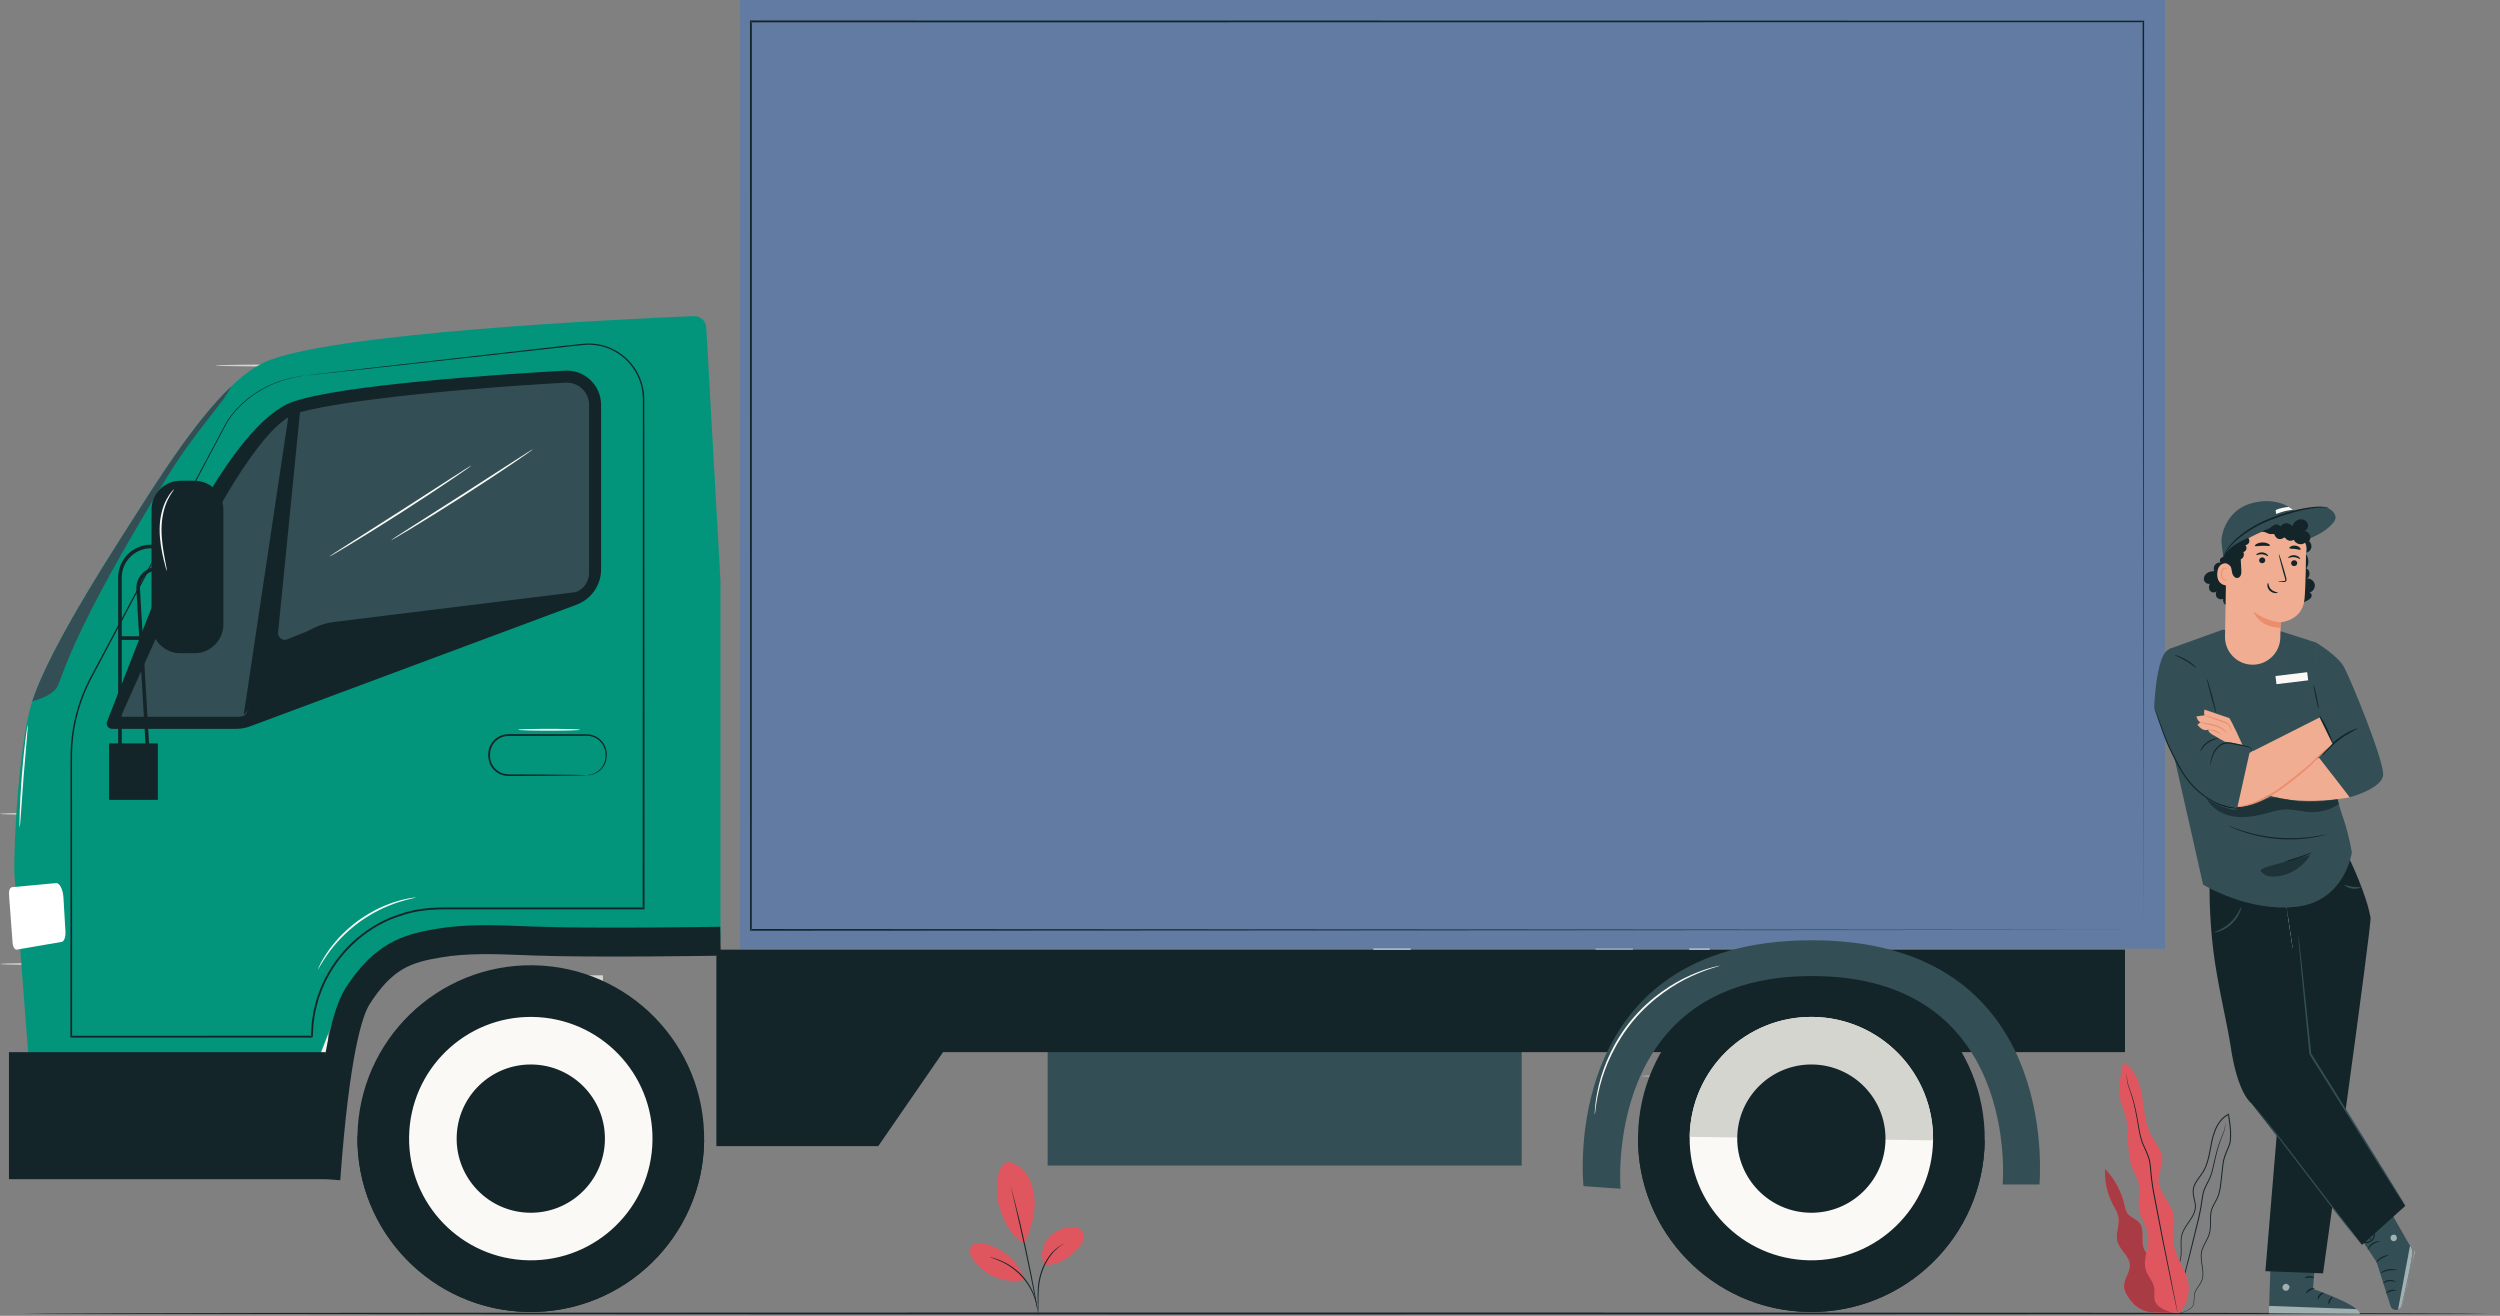 <?xml version="1.0" encoding="UTF-8"?>
<svg width="152px" height="80px" viewBox="0 0 152 80" version="1.1" xmlns="http://www.w3.org/2000/svg" xmlns:xlink="http://www.w3.org/1999/xlink">
    <rect x="0" y="0" width="152" height="80" fill="#808080" stroke="none"/>
    <title>Group 73</title>
    <defs>
        <polygon id="path-1" points="0 0 3.295 0 3.295 7.951 0 7.951"></polygon>
    </defs>
    <g id="Page-1" stroke="none" stroke-width="1" fill="none" fill-rule="evenodd">
        <g id="ofb_home-v3-copy-7" transform="translate(-1059, -566)">
            <g id="Group-73" transform="translate(1059, 566)">
                <path d="M31.756,22.122 C31.756,22.157 29.675,22.186 27.11,22.186 C24.543,22.186 22.464,22.157 22.464,22.122 C22.464,22.088 24.543,22.059 27.11,22.059 C29.675,22.059 31.756,22.088 31.756,22.122" id="Fill-12" fill="#D4D5CF"></path>
                <polygon id="Fill-13" fill="#D4D5CF" points="26.132 27.605 27.705 27.605 27.705 24.288 26.132 24.288"></polygon>
                <path d="M31.756,28.906 C31.756,28.941 29.675,28.97 27.11,28.97 C24.543,28.97 22.464,28.941 22.464,28.906 C22.464,28.871 24.543,28.843 27.11,28.843 C29.675,28.843 31.756,28.871 31.756,28.906" id="Fill-14" fill="#D4D5CF"></path>
                <polygon id="Fill-15" fill="#D4D5CF" points="26.132 34.389 27.705 34.389 27.705 31.072 26.132 31.072"></polygon>
                <path d="M31.756,35.691 C31.756,35.725 29.675,35.754 27.11,35.754 C24.543,35.754 22.464,35.725 22.464,35.691 C22.464,35.655 24.543,35.627 27.11,35.627 C29.675,35.627 31.756,35.655 31.756,35.691" id="Fill-16" fill="#D4D5CF"></path>
                <polygon id="Fill-17" fill="#D4D5CF" points="26.132 40.978 27.705 40.978 27.705 37.662 26.132 37.662"></polygon>
                <path d="M31.756,42.28 C31.756,42.315 29.675,42.344 27.11,42.344 C24.543,42.344 22.464,42.315 22.464,42.28 C22.464,42.245 24.543,42.217 27.11,42.217 C29.675,42.217 31.756,42.245 31.756,42.28" id="Fill-18" fill="#D4D5CF"></path>
                <polygon id="Fill-19" fill="#D4D5CF" points="26.132 47.595 27.705 47.595 27.705 44.278 26.132 44.278"></polygon>
                <polygon id="Fill-20" fill="#D4D5CF" points="26.132 54.298 27.705 54.298 27.705 50.982 26.132 50.982"></polygon>
                <path d="M31.756,48.897 C31.756,48.932 29.675,48.96 27.11,48.96 C24.543,48.96 22.464,48.932 22.464,48.897 C22.464,48.862 24.543,48.834 27.11,48.834 C29.675,48.834 31.756,48.862 31.756,48.897" id="Fill-21" fill="#D4D5CF"></path>
                <path d="M22.383,22.223 C22.383,22.258 20.303,22.286 17.737,22.286 C15.171,22.286 13.091,22.258 13.091,22.223 C13.091,22.188 15.171,22.16 17.737,22.16 C20.303,22.16 22.383,22.188 22.383,22.223" id="Fill-23" fill="#D4D5CF"></path>
                <polygon id="Fill-24" fill="#FAF9F6" points="16.759 27.607 18.332 27.607 18.332 24.29 16.759 24.29"></polygon>
                <path d="M22.383,28.909 C22.383,28.944 20.303,28.972 17.737,28.972 C15.171,28.972 13.091,28.944 13.091,28.909 C13.091,28.874 15.171,28.845 17.737,28.845 C20.303,28.845 22.383,28.874 22.383,28.909" id="Fill-25" fill="#D4D5CF"></path>
                <polygon id="Fill-26" fill="#FAF9F6" points="16.759 34.293 18.332 34.293 18.332 30.976 16.759 30.976"></polygon>
                <path d="M22.383,35.594 C22.383,35.629 20.303,35.658 17.737,35.658 C15.171,35.658 13.091,35.629 13.091,35.594 C13.091,35.56 15.171,35.531 17.737,35.531 C20.303,35.531 22.383,35.56 22.383,35.594" id="Fill-27" fill="#D4D5CF"></path>
                <polygon id="Fill-28" fill="#FAF9F6" points="16.759 40.978 18.332 40.978 18.332 37.662 16.759 37.662"></polygon>
                <path d="M22.383,42.28 C22.383,42.315 20.303,42.344 17.737,42.344 C15.171,42.344 13.091,42.315 13.091,42.28 C13.091,42.245 15.171,42.217 17.737,42.217 C20.303,42.217 22.383,42.245 22.383,42.28" id="Fill-29" fill="#D4D5CF"></path>
                <polygon id="Fill-30" fill="#FAF9F6" points="16.759 47.664 18.332 47.664 18.332 44.348 16.759 44.348"></polygon>
                <path d="M22.383,48.966 C22.383,49.001 20.303,49.029 17.737,49.029 C15.171,49.029 13.091,49.001 13.091,48.966 C13.091,48.931 15.171,48.903 17.737,48.903 C20.303,48.903 22.383,48.931 22.383,48.966" id="Fill-31" fill="#D4D5CF"></path>
                <polygon id="Fill-32" fill="#FAF9F6" points="16.759 54.35 18.332 54.35 18.332 51.033 16.759 51.033"></polygon>
                <path d="M91.61,5.258 C91.61,5.308 88.612,5.349 84.914,5.349 C81.215,5.349 78.216,5.308 78.216,5.258 C78.216,5.207 81.215,5.166 84.914,5.166 C88.612,5.166 91.61,5.207 91.61,5.258" id="Fill-41" fill="#D4D5CF"></path>
                <path d="M105.121,5.258 C105.121,5.308 102.122,5.349 98.424,5.349 C94.725,5.349 91.727,5.308 91.727,5.258 C91.727,5.207 94.725,5.166 98.424,5.166 C102.122,5.166 105.121,5.207 105.121,5.258" id="Fill-43" fill="#D4D5CF"></path>
                <polygon id="Fill-44" fill="#D4D5CF" points="97.015 12.874 99.282 12.874 99.282 8.092 97.015 8.092"></polygon>
                <path d="M105.121,14.75 C105.121,14.8 102.122,14.841 98.424,14.841 C94.725,14.841 91.727,14.8 91.727,14.75 C91.727,14.7 94.725,14.659 98.424,14.659 C102.122,14.659 105.121,14.7 105.121,14.75" id="Fill-45" fill="#D4D5CF"></path>
                <polygon id="Fill-46" fill="#D4D5CF" points="97.015 22.652 99.282 22.652 99.282 17.871 97.015 17.871"></polygon>
                <path d="M105.121,24.529 C105.121,24.579 102.122,24.62 98.424,24.62 C94.725,24.62 91.727,24.579 91.727,24.529 C91.727,24.478 94.725,24.438 98.424,24.438 C102.122,24.438 105.121,24.478 105.121,24.529" id="Fill-47" fill="#D4D5CF"></path>
                <polygon id="Fill-48" fill="#D4D5CF" points="97.015 32.431 99.282 32.431 99.282 27.65 97.015 27.65"></polygon>
                <path d="M105.121,34.308 C105.121,34.358 102.122,34.399 98.424,34.399 C94.725,34.399 91.727,34.358 91.727,34.308 C91.727,34.257 94.725,34.216 98.424,34.216 C102.122,34.216 105.121,34.257 105.121,34.308" id="Fill-49" fill="#D4D5CF"></path>
                <polygon id="Fill-50" fill="#D4D5CF" points="97.015 41.93 99.282 41.93 99.282 37.149 97.015 37.149"></polygon>
                <path d="M105.121,43.807 C105.121,43.857 102.122,43.898 98.424,43.898 C94.725,43.898 91.727,43.857 91.727,43.807 C91.727,43.757 94.725,43.716 98.424,43.716 C102.122,43.716 105.121,43.757 105.121,43.807" id="Fill-51" fill="#D4D5CF"></path>
                <polygon id="Fill-52" fill="#D4D5CF" points="97.015 51.468 99.282 51.468 99.282 46.687 97.015 46.687"></polygon>
                <polygon id="Fill-53" fill="#D4D5CF" points="97.015 61.131 99.282 61.131 99.282 56.349 97.015 56.349"></polygon>
                <path d="M105.121,53.345 C105.121,53.395 102.122,53.436 98.424,53.436 C94.725,53.436 91.727,53.395 91.727,53.345 C91.727,53.294 94.725,53.253 98.424,53.253 C102.122,53.253 105.121,53.294 105.121,53.345" id="Fill-54" fill="#D4D5CF"></path>
                <polygon id="Fill-55" fill="#FAF9F6" points="83.504 13.018 85.772 13.018 85.772 8.237 83.504 8.237"></polygon>
                <path d="M91.61,14.895 C91.61,14.945 88.612,14.986 84.914,14.986 C81.215,14.986 78.216,14.945 78.216,14.895 C78.216,14.844 81.215,14.804 84.914,14.804 C88.612,14.804 91.61,14.844 91.61,14.895" id="Fill-56" fill="#D4D5CF"></path>
                <polygon id="Fill-57" fill="#FAF9F6" points="83.504 22.656 85.772 22.656 85.772 17.875 83.504 17.875"></polygon>
                <path d="M91.61,24.532 C91.61,24.583 88.612,24.624 84.914,24.624 C81.215,24.624 78.216,24.583 78.216,24.532 C78.216,24.482 81.215,24.441 84.914,24.441 C88.612,24.441 91.61,24.482 91.61,24.532" id="Fill-58" fill="#D4D5CF"></path>
                <polygon id="Fill-59" fill="#FAF9F6" points="83.504 32.293 85.772 32.293 85.772 27.512 83.504 27.512"></polygon>
                <path d="M91.61,34.169 C91.61,34.22 88.612,34.261 84.914,34.261 C81.215,34.261 78.216,34.22 78.216,34.169 C78.216,34.119 81.215,34.078 84.914,34.078 C88.612,34.078 91.61,34.119 91.61,34.169" id="Fill-60" fill="#D4D5CF"></path>
                <polygon id="Fill-61" fill="#FAF9F6" points="83.504 41.93 85.772 41.93 85.772 37.149 83.504 37.149"></polygon>
                <path d="M91.61,43.807 C91.61,43.857 88.612,43.898 84.914,43.898 C81.215,43.898 78.216,43.857 78.216,43.807 C78.216,43.757 81.215,43.716 84.914,43.716 C88.612,43.716 91.61,43.757 91.61,43.807" id="Fill-62" fill="#D4D5CF"></path>
                <polygon id="Fill-63" fill="#FAF9F6" points="83.504 51.568 85.772 51.568 85.772 46.787 83.504 46.787"></polygon>
                <path d="M91.61,53.444 C91.61,53.495 88.612,53.536 84.914,53.536 C81.215,53.536 78.216,53.495 78.216,53.444 C78.216,53.394 81.215,53.353 84.914,53.353 C88.612,53.353 91.61,53.394 91.61,53.444" id="Fill-64" fill="#D4D5CF"></path>
                <polygon id="Fill-65" fill="#FAF9F6" points="83.504 61.205 85.772 61.205 85.772 56.424 83.504 56.424"></polygon>
                <polygon id="Fill-68" fill="#F1F0EC" points="101.493 33.476 106.661 33.476 106.661 28.923 101.493 28.923"></polygon>
                <polygon id="Fill-69" fill="#E4E4DE" points="105.43 33.476 106.661 33.476 106.661 28.923 105.43 28.923"></polygon>
                <polygon id="Fill-70" fill="#D4D5CF" points="98.602 33.476 114.885 33.476 114.885 33.211 98.602 33.211"></polygon>
                <polygon id="Fill-71" fill="#FAF9F6" points="102.711 38.074 103.95 38.074 103.95 35.462 102.711 35.462"></polygon>
                <path d="M107.14,39.099 C107.14,39.127 105.501,39.149 103.481,39.149 C101.46,39.149 99.822,39.127 99.822,39.099 C99.822,39.072 101.46,39.05 103.481,39.05 C105.501,39.05 107.14,39.072 107.14,39.099" id="Fill-72" fill="#D4D5CF"></path>
                <polygon id="Fill-73" fill="#D4D5CF" points="110.092 38.074 111.331 38.074 111.331 35.462 110.092 35.462"></polygon>
                <path d="M114.521,39.099 C114.521,39.127 112.883,39.149 110.862,39.149 C108.841,39.149 107.203,39.127 107.203,39.099 C107.203,39.072 108.841,39.05 110.862,39.05 C112.883,39.05 114.521,39.072 114.521,39.099" id="Fill-74" fill="#D4D5CF"></path>
                <polygon id="Fill-75" fill="#D4D5CF" points="110.092 43.26 111.331 43.26 111.331 40.648 110.092 40.648"></polygon>
                <path d="M114.521,44.285 C114.521,44.313 112.883,44.335 110.862,44.335 C108.841,44.335 107.203,44.313 107.203,44.285 C107.203,44.258 108.841,44.236 110.862,44.236 C112.883,44.236 114.521,44.258 114.521,44.285" id="Fill-76" fill="#D4D5CF"></path>
                <polygon id="Fill-77" fill="#D4D5CF" points="110.092 48.603 111.331 48.603 111.331 45.991 110.092 45.991"></polygon>
                <path d="M114.521,49.628 C114.521,49.655 112.883,49.678 110.862,49.678 C108.841,49.678 107.203,49.655 107.203,49.628 C107.203,49.6 108.841,49.578 110.862,49.578 C112.883,49.578 114.521,49.6 114.521,49.628" id="Fill-78" fill="#D4D5CF"></path>
                <polygon id="Fill-79" fill="#D4D5CF" points="110.092 53.945 111.331 53.945 111.331 51.333 110.092 51.333"></polygon>
                <path d="M114.521,54.97 C114.521,54.998 112.883,55.021 110.862,55.021 C108.841,55.021 107.203,54.998 107.203,54.97 C107.203,54.943 108.841,54.92 110.862,54.92 C112.883,54.92 114.521,54.943 114.521,54.97" id="Fill-80" fill="#D4D5CF"></path>
                <polygon id="Fill-81" fill="#D4D5CF" points="110.092 59.135 111.331 59.135 111.331 56.523 110.092 56.523"></polygon>
                <path d="M114.521,60.16 C114.521,60.188 112.883,60.21 110.862,60.21 C108.841,60.21 107.203,60.188 107.203,60.16 C107.203,60.133 108.841,60.11 110.862,60.11 C112.883,60.11 114.521,60.133 114.521,60.16" id="Fill-82" fill="#D4D5CF"></path>
                <polygon id="Fill-83" fill="#D4D5CF" points="110.092 64.346 111.331 64.346 111.331 61.734 110.092 61.734"></polygon>
                <polygon id="Fill-84" fill="#D4D5CF" points="110.092 69.625 111.331 69.625 111.331 67.013 110.092 67.013"></polygon>
                <path d="M114.521,65.371 C114.521,65.399 112.883,65.421 110.862,65.421 C108.841,65.421 107.203,65.399 107.203,65.371 C107.203,65.343 108.841,65.321 110.862,65.321 C112.883,65.321 114.521,65.343 114.521,65.371" id="Fill-85" fill="#D4D5CF"></path>
                <polygon id="Fill-86" fill="#FAF9F6" points="102.711 43.339 103.95 43.339 103.95 40.727 102.711 40.727"></polygon>
                <path d="M107.14,44.365 C107.14,44.392 105.501,44.414 103.481,44.414 C101.46,44.414 99.822,44.392 99.822,44.365 C99.822,44.337 101.46,44.315 103.481,44.315 C105.501,44.315 107.14,44.337 107.14,44.365" id="Fill-87" fill="#D4D5CF"></path>
                <polygon id="Fill-88" fill="#FAF9F6" points="102.711 48.605 103.95 48.605 103.95 45.993 102.711 45.993"></polygon>
                <path d="M107.14,49.63 C107.14,49.657 105.501,49.68 103.481,49.68 C101.46,49.68 99.822,49.657 99.822,49.63 C99.822,49.602 101.46,49.58 103.481,49.58 C105.501,49.58 107.14,49.602 107.14,49.63" id="Fill-89" fill="#D4D5CF"></path>
                <polygon id="Fill-90" fill="#FAF9F6" points="102.711 53.87 103.95 53.87 103.95 51.258 102.711 51.258"></polygon>
                <path d="M107.14,54.895 C107.14,54.922 105.501,54.945 103.481,54.945 C101.46,54.945 99.822,54.922 99.822,54.895 C99.822,54.868 101.46,54.845 103.481,54.845 C105.501,54.845 107.14,54.868 107.14,54.895" id="Fill-91" fill="#D4D5CF"></path>
                <polygon id="Fill-92" fill="#FAF9F6" points="102.711 59.135 103.95 59.135 103.95 56.523 102.711 56.523"></polygon>
                <path d="M107.14,60.16 C107.14,60.188 105.501,60.21 103.481,60.21 C101.46,60.21 99.822,60.188 99.822,60.16 C99.822,60.133 101.46,60.11 103.481,60.11 C105.501,60.11 107.14,60.133 107.14,60.16" id="Fill-93" fill="#D4D5CF"></path>
                <polygon id="Fill-94" fill="#FAF9F6" points="102.711 64.4 103.95 64.4 103.95 61.788 102.711 61.788"></polygon>
                <path d="M107.14,65.425 C107.14,65.453 105.501,65.475 103.481,65.475 C101.46,65.475 99.822,65.453 99.822,65.425 C99.822,65.398 101.46,65.376 103.481,65.376 C105.501,65.376 107.14,65.398 107.14,65.425" id="Fill-95" fill="#D4D5CF"></path>
                <polygon id="Fill-96" fill="#FAF9F6" points="102.711 69.666 103.95 69.666 103.95 67.053 102.711 67.053"></polygon>
                <polygon id="Fill-99" fill="#F1F0EC" points="28.61 56.211 30.026 56.211 30.026 52.769 28.61 52.769"></polygon>
                <polygon id="Fill-100" fill="#F1F0EC" points="28.609 69.681 30.026 69.681 30.026 66.24 28.609 66.24"></polygon>
                <path d="M33.674,57.561 C33.674,57.591 31.801,57.615 29.49,57.615 C27.179,57.615 25.306,57.591 25.306,57.561 C25.306,57.532 27.179,57.508 29.49,57.508 C31.801,57.508 33.674,57.532 33.674,57.561" id="Fill-101" fill="#F1F0EC"></path>
                <polygon id="Fill-102" fill="#F1F0EC" points="28.61 62.997 30.026 62.997 30.026 59.555 28.61 59.555"></polygon>
                <path d="M33.674,64.348 C33.674,64.378 31.801,64.402 29.49,64.402 C27.179,64.402 25.306,64.378 25.306,64.348 C25.306,64.318 27.179,64.294 29.49,64.294 C31.801,64.294 33.674,64.318 33.674,64.348" id="Fill-103" fill="#F1F0EC"></path>
                <polygon id="Fill-104" fill="#D4D5CF" points="35.243 56.211 36.66 56.211 36.66 52.769 35.243 52.769"></polygon>
                <polygon id="Fill-105" fill="#D4D5CF" points="38.316 56.211 39.733 56.211 39.733 52.769 38.316 52.769"></polygon>
                <polygon id="Fill-106" fill="#D4D5CF" points="35.243 62.742 36.66 62.742 36.66 59.3 35.243 59.3"></polygon>
                <polygon id="Fill-108" fill="#D4D5CF" points="35.243 69.273 36.66 69.273 36.66 65.831 35.243 65.831"></polygon>
                <polygon id="Fill-109" fill="#D4D5CF" points="38.316 69.273 39.733 69.273 39.733 65.831 38.316 65.831"></polygon>
                <polygon id="Fill-110" fill="#D4D5CF" points="24.121 49.981 42.246 49.981 42.246 49.232 24.121 49.232"></polygon>
                <path d="M41.172,50.052 C41.172,50.081 37.65,50.105 33.307,50.105 C28.962,50.105 25.442,50.081 25.442,50.052 C25.442,50.022 28.962,49.998 33.307,49.998 C37.65,49.998 41.172,50.022 41.172,50.052" id="Fill-111" fill="#E4E4DE"></path>
                <polygon id="Fill-119" fill="#FFFFFE" points="5.009 47.706 7.157 47.706 7.157 43.176 5.009 43.176"></polygon>
                <path d="M12.688,49.483 C12.688,49.531 9.847,49.57 6.344,49.57 C2.84,49.57 0,49.531 0,49.483 C0,49.435 2.84,49.396 6.344,49.396 C9.847,49.396 12.688,49.435 12.688,49.483" id="Fill-120" fill="#D4D5CF"></path>
                <polygon id="Fill-121" fill="#F1F0EC" points="17.807 47.706 19.955 47.706 19.955 43.176 17.807 43.176"></polygon>
                <path d="M25.486,49.483 C25.486,49.531 22.645,49.57 19.142,49.57 C15.638,49.57 12.798,49.531 12.798,49.483 C12.798,49.435 15.638,49.396 19.142,49.396 C22.645,49.396 25.486,49.435 25.486,49.483" id="Fill-122" fill="#E4E4DE"></path>
                <polygon id="Fill-123" fill="#F1F0EC" points="17.807 56.698 19.955 56.698 19.955 52.168 17.807 52.168"></polygon>
                <path d="M25.486,58.475 C25.486,58.523 22.646,58.562 19.142,58.562 C15.638,58.562 12.798,58.523 12.798,58.475 C12.798,58.428 15.638,58.389 19.142,58.389 C22.646,58.389 25.486,58.428 25.486,58.475" id="Fill-124" fill="#E4E4DE"></path>
                <polygon id="Fill-125" fill="#F1F0EC" points="17.807 65.961 19.955 65.961 19.955 61.432 17.807 61.432"></polygon>
                <polygon id="Fill-129" fill="#FFFFFE" points="5.009 56.835 7.157 56.835 7.157 52.306 5.009 52.306"></polygon>
                <path d="M12.688,58.612 C12.688,58.66 9.847,58.699 6.344,58.699 C2.84,58.699 0,58.66 0,58.612 C0,58.565 2.84,58.526 6.344,58.526 C9.847,58.526 12.688,58.565 12.688,58.612" id="Fill-130" fill="#D4D5CF"></path>
                <polygon id="Fill-131" fill="#FFFFFE" points="5.009 65.964 7.157 65.964 7.157 61.435 5.009 61.435"></polygon>
                <polygon id="Fill-142" fill="#F1F0EC" points="138.746 57.644 139.73 57.644 139.73 55.627 138.746 55.627"></polygon>
                <polygon id="Fill-144" fill="#FFFFFE" points="136.57 64.571 138.349 64.571 138.349 63.312 136.57 63.312"></polygon>
                <polygon id="Fill-145" fill="#FFFFFE" points="138.677 64.571 139.567 64.571 139.567 63.312 138.677 63.312"></polygon>
                <path d="M151.32,79.858 C151.32,79.89 117.745,79.915 76.338,79.915 C34.916,79.915 1.348,79.89 1.348,79.858 C1.348,79.826 34.916,79.801 76.338,79.801 C117.745,79.801 151.32,79.826 151.32,79.858" id="Fill-149" fill="#132529"></path>
                <path d="M61.338,70.651 C61.808,70.743 62.21,71.069 62.465,71.474 C62.72,71.879 62.84,72.356 62.89,72.832 C62.985,73.753 62.674,74.772 62.282,75.611 C61.381,75.117 60.953,74.004 60.772,73.425 C60.485,72.511 60.523,70.684 61.338,70.651" id="Fill-150" fill="#E0565F"></path>
                <path d="M63.488,76.901 C63.255,76.42 63.344,75.816 63.657,75.383 C63.971,74.95 64.483,74.683 65.012,74.609 C65.257,74.574 65.533,74.587 65.714,74.755 C65.883,74.912 65.926,75.174 65.865,75.397 C65.805,75.62 65.657,75.809 65.492,75.971 C64.927,76.526 64.278,76.961 63.488,76.901" id="Fill-151" fill="#E0565F"></path>
                <g id="Group-155" transform="translate(61.432, 72.044)">
                    <mask id="mask-2" fill="white">
                        <use xlink:href="#path-1"></use>
                    </mask>
                    <g id="Clip-153"></g>
                    <path d="M1.691,7.825 C1.686,7.825 1.682,7.757 1.677,7.635 C1.673,7.5 1.666,7.325 1.659,7.116 C1.651,6.68 1.627,6.059 1.824,5.408 C2.016,4.76 2.37,4.236 2.7,3.941 C2.864,3.792 3.013,3.692 3.121,3.633 C3.174,3.601 3.219,3.583 3.248,3.569 C3.278,3.555 3.294,3.55 3.295,3.552 C3.303,3.565 3.046,3.672 2.733,3.976 C2.417,4.273 2.077,4.79 1.888,5.428 C1.695,6.065 1.71,6.679 1.707,7.115 C1.707,7.334 1.707,7.512 1.703,7.634 C1.7,7.757 1.695,7.825 1.691,7.825" id="Fill-152" fill="#132529" mask="url(#mask-2)"></path>
                    <path d="M0,0 C0.003,-0 0.012,0.027 0.027,0.079 C0.044,0.138 0.066,0.214 0.092,0.307 C0.147,0.506 0.223,0.795 0.314,1.152 C0.495,1.867 0.732,2.858 0.969,3.958 C1.206,5.059 1.398,6.059 1.527,6.786 C1.591,7.149 1.641,7.443 1.672,7.647 C1.687,7.743 1.698,7.821 1.708,7.882 C1.715,7.935 1.717,7.964 1.715,7.964 C1.713,7.965 1.706,7.937 1.694,7.884 C1.682,7.824 1.666,7.747 1.647,7.651 C1.606,7.441 1.549,7.15 1.48,6.794 C1.34,6.071 1.14,5.072 0.904,3.972 C0.667,2.873 0.437,1.881 0.268,1.163 C0.184,0.811 0.116,0.522 0.067,0.314 C0.045,0.219 0.028,0.142 0.014,0.082 C0.003,0.029 -0.002,0.001 0,0" id="Fill-154" fill="#132529" mask="url(#mask-2)"></path>
                </g>
                <path d="M62.299,77.736 C61.888,76.686 60.939,75.864 59.842,75.607 C59.563,75.542 59.215,75.535 59.049,75.769 C58.882,76.003 59.003,76.331 59.162,76.57 C59.825,77.566 61.132,78.084 62.297,77.813" id="Fill-156" fill="#E0565F"></path>
                <path d="M60.152,76.433 C60.153,76.428 60.215,76.441 60.328,76.467 C60.384,76.48 60.453,76.497 60.53,76.524 C60.608,76.552 60.699,76.575 60.793,76.618 C60.889,76.658 60.994,76.7 61.101,76.759 C61.211,76.811 61.322,76.88 61.439,76.953 C61.667,77.104 61.905,77.292 62.124,77.522 C62.34,77.754 62.515,78.002 62.651,78.24 C62.715,78.361 62.777,78.476 62.821,78.59 C62.872,78.701 62.906,78.81 62.938,78.908 C62.974,79.005 62.99,79.098 63.011,79.178 C63.032,79.257 63.042,79.327 63.05,79.384 C63.067,79.499 63.073,79.562 63.069,79.563 C63.054,79.566 63.025,79.31 62.893,78.923 C62.859,78.827 62.823,78.721 62.77,78.612 C62.724,78.501 62.662,78.389 62.597,78.271 C62.46,78.038 62.288,77.796 62.075,77.568 C61.861,77.342 61.628,77.156 61.405,77.004 C61.291,76.931 61.183,76.862 61.075,76.808 C60.971,76.748 60.868,76.705 60.775,76.662 C60.399,76.5 60.148,76.447 60.152,76.433" id="Fill-157" fill="#132529"></path>
                <path d="M131.355,77.554 C131.438,77.231 131.227,76.908 130.99,76.674 C130.753,76.44 130.469,76.23 130.346,75.921 C130.146,75.42 130.415,74.771 130.074,74.353 C129.874,74.106 129.514,74.024 129.336,73.761 C129.242,73.624 129.212,73.455 129.176,73.292 C128.988,72.464 128.574,71.688 127.989,71.072 C127.949,71.81 128.111,72.558 128.455,73.212 C128.593,73.474 128.762,73.731 128.808,74.024 C128.882,74.5 128.616,74.991 128.733,75.459 C128.867,75.994 129.468,76.352 129.497,76.903 C129.521,77.369 129.115,77.777 129.145,78.243 C129.158,78.441 129.25,78.625 129.353,78.795 C129.712,79.393 130.241,79.805 131.043,79.792 L132.025,79.826 L131.355,77.554" id="Fill-158" fill="#E0565F"></path>
                <path d="M132.025,79.826 L131.043,79.792 C131.03,79.792 131.018,79.792 131.005,79.792 C130.225,79.792 129.707,79.384 129.353,78.795 C129.25,78.625 129.158,78.441 129.145,78.243 C129.144,78.226 129.144,78.21 129.144,78.194 C129.143,77.762 129.498,77.376 129.498,76.944 C129.498,76.93 129.498,76.917 129.497,76.903 C129.468,76.352 128.867,75.994 128.733,75.459 C128.712,75.373 128.704,75.287 128.703,75.199 C128.703,74.871 128.822,74.535 128.821,74.203 C128.821,74.143 128.817,74.084 128.808,74.024 C128.762,73.731 128.593,73.474 128.455,73.212 C128.146,72.624 127.984,71.961 127.983,71.297 C127.983,71.222 127.985,71.147 127.989,71.072 C128.574,71.688 128.988,72.464 129.176,73.292 C129.212,73.455 129.242,73.624 129.336,73.761 C129.514,74.024 129.874,74.106 130.074,74.353 C130.246,74.564 130.263,74.835 130.263,75.115 C130.263,75.18 130.262,75.246 130.262,75.311 C130.262,75.522 130.271,75.732 130.346,75.921 C130.469,76.23 130.753,76.44 130.99,76.674 C131.191,76.872 131.373,77.135 131.373,77.407 C131.374,77.456 131.368,77.505 131.355,77.554 L132.025,79.826" id="Fill-159" fill="#A93B44"></path>
                <path d="M132.224,79.852 C132.224,79.852 132.317,79.874 132.494,79.846 C132.582,79.833 132.69,79.81 132.813,79.766 C132.935,79.722 133.074,79.658 133.207,79.55 C133.271,79.494 133.335,79.426 133.369,79.334 C133.403,79.243 133.409,79.143 133.415,79.041 C133.421,78.938 133.421,78.831 133.438,78.723 C133.455,78.615 133.497,78.509 133.558,78.408 C133.674,78.204 133.866,78.012 133.928,77.735 C133.996,77.464 133.947,77.17 133.901,76.875 C133.856,76.58 133.812,76.259 133.925,75.953 C134.03,75.645 134.245,75.368 134.353,75.022 C134.46,74.672 134.41,74.296 134.433,73.926 C134.443,73.739 134.479,73.553 134.56,73.38 C134.64,73.207 134.75,73.043 134.836,72.86 C135.011,72.49 135.041,72.071 135.089,71.66 C135.112,71.453 135.136,71.244 135.159,71.032 C135.183,70.82 135.202,70.609 135.268,70.404 C135.329,70.199 135.417,70 135.503,69.797 C135.546,69.695 135.591,69.593 135.617,69.479 C135.637,69.364 135.642,69.256 135.649,69.142 C135.66,68.917 135.651,68.689 135.623,68.462 C135.596,68.235 135.555,68.011 135.531,67.784 L135.527,67.745 L135.521,67.7 L135.481,67.72 C135.271,67.825 135.091,67.982 134.953,68.166 C134.812,68.349 134.71,68.555 134.628,68.764 C134.464,69.186 134.405,69.628 134.322,70.05 C134.241,70.472 134.135,70.887 133.919,71.237 C133.811,71.412 133.681,71.572 133.567,71.742 C133.454,71.912 133.354,72.098 133.323,72.302 C133.266,72.717 133.494,73.082 133.447,73.45 C133.43,73.633 133.357,73.803 133.267,73.959 C133.178,74.116 133.074,74.262 132.974,74.408 C132.875,74.554 132.78,74.702 132.711,74.861 C132.64,75.019 132.601,75.188 132.59,75.353 C132.566,75.684 132.613,75.998 132.589,76.295 C132.569,76.592 132.465,76.861 132.346,77.102 C132.228,77.343 132.096,77.562 131.985,77.774 C131.929,77.88 131.878,77.983 131.836,78.087 C131.792,78.19 131.77,78.296 131.75,78.397 C131.718,78.601 131.721,78.79 131.743,78.957 C131.785,79.294 131.911,79.536 132.023,79.672 C132.049,79.708 132.079,79.734 132.103,79.758 C132.126,79.783 132.149,79.8 132.167,79.813 C132.204,79.84 132.224,79.852 132.224,79.852 C132.228,79.847 132.143,79.802 132.033,79.664 C131.925,79.527 131.805,79.287 131.767,78.954 C131.747,78.789 131.746,78.602 131.779,78.402 C131.8,78.303 131.822,78.199 131.866,78.099 C131.908,77.998 131.96,77.895 132.016,77.79 C132.128,77.58 132.261,77.363 132.382,77.119 C132.503,76.878 132.611,76.603 132.633,76.298 C132.659,75.995 132.613,75.68 132.638,75.357 C132.65,75.195 132.688,75.034 132.757,74.881 C132.825,74.728 132.918,74.583 133.017,74.437 C133.117,74.292 133.222,74.146 133.314,73.986 C133.406,73.827 133.483,73.649 133.502,73.455 C133.549,73.064 133.322,72.697 133.381,72.311 C133.409,72.119 133.504,71.942 133.616,71.775 C133.728,71.608 133.859,71.448 133.97,71.269 C134.193,70.908 134.301,70.485 134.383,70.062 C134.466,69.637 134.525,69.2 134.687,68.787 C134.767,68.581 134.867,68.38 135.003,68.204 C135.136,68.026 135.309,67.877 135.509,67.776 L135.464,67.751 L135.468,67.791 C135.493,68.021 135.534,68.246 135.56,68.47 C135.588,68.693 135.597,68.917 135.586,69.139 C135.58,69.248 135.573,69.363 135.556,69.466 C135.532,69.57 135.488,69.671 135.446,69.772 C135.36,69.974 135.271,70.176 135.209,70.387 C135.141,70.596 135.122,70.816 135.099,71.025 C135.075,71.237 135.052,71.446 135.029,71.653 C134.982,72.066 134.951,72.478 134.784,72.835 C134.701,73.013 134.591,73.177 134.509,73.357 C134.425,73.536 134.387,73.732 134.377,73.922 C134.356,74.301 134.405,74.671 134.303,75.007 C134.201,75.341 133.987,75.62 133.879,75.937 C133.762,76.257 133.811,76.588 133.857,76.882 C133.905,77.177 133.953,77.465 133.889,77.726 C133.833,77.99 133.646,78.181 133.528,78.39 C133.466,78.493 133.422,78.606 133.406,78.718 C133.389,78.83 133.39,78.938 133.385,79.039 C133.38,79.141 133.374,79.24 133.343,79.325 C133.313,79.41 133.252,79.477 133.191,79.531 C133.063,79.638 132.927,79.703 132.806,79.749 C132.686,79.794 132.579,79.819 132.492,79.834 C132.405,79.849 132.337,79.852 132.292,79.853 C132.247,79.851 132.224,79.852 132.224,79.852" id="Fill-160" fill="#132529"></path>
                <path d="M135.326,68.285 L135.316,68.315 C135.31,68.339 135.303,68.368 135.295,68.403 C135.275,68.481 135.252,68.598 135.215,68.743 C135.177,68.889 135.088,69.053 135.011,69.256 C134.932,69.457 134.852,69.69 134.778,69.953 C134.703,70.214 134.637,70.505 134.567,70.817 C134.496,71.128 134.425,71.461 134.253,71.776 C134.173,71.935 134.082,72.097 134.01,72.273 C133.936,72.45 133.897,72.643 133.869,72.836 C133.822,73.225 133.75,73.62 133.657,74.024 C133.46,74.829 133.273,75.595 133.102,76.293 C132.927,76.988 132.77,77.615 132.637,78.143 C132.507,78.667 132.402,79.092 132.328,79.392 C132.294,79.536 132.267,79.65 132.248,79.732 C132.24,79.768 132.233,79.798 132.228,79.821 C132.224,79.841 132.223,79.852 132.224,79.852 L132.234,79.823 C132.241,79.8 132.25,79.771 132.26,79.736 C132.282,79.654 132.313,79.541 132.352,79.398 C132.431,79.099 132.543,78.676 132.68,78.154 C132.817,77.627 132.978,77.001 133.158,76.307 C133.331,75.609 133.52,74.843 133.719,74.038 C133.812,73.635 133.884,73.232 133.93,72.845 C133.957,72.653 133.995,72.467 134.066,72.296 C134.135,72.124 134.225,71.963 134.305,71.802 C134.478,71.481 134.55,71.138 134.618,70.828 C134.686,70.516 134.749,70.226 134.821,69.964 C134.892,69.703 134.969,69.47 135.044,69.269 C135.117,69.067 135.203,68.9 135.239,68.75 C135.273,68.6 135.292,68.485 135.307,68.406 C135.313,68.37 135.319,68.34 135.323,68.316 C135.326,68.296 135.327,68.286 135.326,68.285" id="Fill-161" fill="#132529"></path>
                <path d="M132.397,79.855 C133.038,79.474 133.222,78.317 132.955,77.621 C132.687,76.924 132.219,76.288 132.147,75.545 C132.091,74.974 132.278,74.389 132.145,73.831 C131.966,73.078 131.231,72.495 131.239,71.721 C131.244,71.286 131.491,70.878 131.471,70.444 C131.447,69.912 131.039,69.49 130.786,69.021 C130.399,68.303 130.373,67.455 130.241,66.651 C130.108,65.846 129.802,64.985 129.089,64.589 C128.983,65.272 128.804,65.74 128.86,66.665 C128.88,66.997 129.266,67.634 129.319,68.362 C129.35,68.797 129.372,69.233 129.399,69.669 C129.425,70.093 129.452,70.524 129.604,70.921 C129.72,71.225 129.908,71.501 129.994,71.815 C130.157,72.405 129.943,73.044 130.074,73.642 C130.186,74.149 130.536,74.585 130.608,75.099 C130.709,75.821 130.241,76.571 130.481,77.259 C130.599,77.601 130.88,77.875 130.96,78.228 C131.022,78.502 130.954,78.792 131.01,79.067 C131.101,79.51 131.946,79.854 132.397,79.826" id="Fill-162" fill="#E0565F"></path>
                <path d="M129.266,65.267 C129.264,65.267 129.265,65.28 129.268,65.306 C129.272,65.334 129.277,65.371 129.283,65.418 C129.298,65.516 129.314,65.661 129.347,65.849 C129.383,66.037 129.48,66.249 129.558,66.505 C129.64,66.76 129.721,67.054 129.793,67.383 C129.866,67.712 129.927,68.076 129.992,68.468 C130.058,68.857 130.126,69.287 130.32,69.695 C130.41,69.9 130.511,70.105 130.587,70.324 C130.665,70.542 130.7,70.776 130.722,71.017 C130.755,71.501 130.82,72.004 130.91,72.511 C131.107,73.523 131.294,74.487 131.464,75.364 C131.644,76.238 131.805,77.025 131.941,77.688 C132.079,78.346 132.191,78.88 132.269,79.254 C132.308,79.435 132.339,79.578 132.361,79.679 C132.371,79.725 132.38,79.761 132.386,79.789 C132.392,79.814 132.396,79.827 132.397,79.826 C132.398,79.826 132.397,79.813 132.393,79.788 C132.388,79.759 132.381,79.723 132.373,79.676 C132.354,79.575 132.327,79.431 132.293,79.249 C132.219,78.874 132.114,78.339 131.985,77.679 C131.853,77.016 131.696,76.228 131.521,75.353 C131.352,74.475 131.167,73.512 130.973,72.5 C130.882,71.993 130.818,71.497 130.784,71.011 C130.761,70.769 130.724,70.528 130.644,70.304 C130.566,70.081 130.464,69.875 130.374,69.672 C130.18,69.27 130.113,68.85 130.043,68.459 C129.977,68.068 129.913,67.703 129.837,67.373 C129.761,67.043 129.676,66.749 129.591,66.494 C129.51,66.237 129.41,66.027 129.372,65.843 C129.335,65.66 129.314,65.513 129.295,65.416 C129.287,65.37 129.28,65.333 129.275,65.305 C129.27,65.28 129.267,65.267 129.266,65.267" id="Fill-163" fill="#132529"></path>
                <polygon id="Fill-166" fill="#334F55" points="63.697 70.866 92.519 70.866 92.519 61.828 63.697 61.828"></polygon>
                <polyline id="Fill-167" fill="#132529" points="43.555 57.739 43.555 69.686 53.396 69.686 57.34 63.968 129.2 63.968 129.2 57.739 43.555 57.739"></polyline>
                <path d="M42.18,19.219 C38.292,19.379 19.825,20.226 16.028,22.051 C13.122,23.448 9.938,28.669 7.692,32.185 C6.083,34.704 2.527,40.299 1.808,43.159 C1.199,45.581 0.833,50.608 0.874,53.106 L1.89,66.31 L18.626,66.31 L20.301,61.948 C21.395,59.104 24.128,57.226 27.176,57.226 L43.805,57.226 L43.805,35.313 L42.94,19.911 C42.918,19.511 42.581,19.203 42.18,19.219 Z" id="Fill-168" fill="#02957B"></path>
                <path d="M14.044,23.512 C11.741,25.711 9.434,29.458 7.692,32.185 C6.202,34.517 3.044,39.486 2.013,42.48 C1.994,42.535 1.978,42.588 1.961,42.642 C2.47,42.501 3.254,42.213 3.496,41.731 C3.862,40.998 4.333,38.49 10.15,29.019 C11.922,26.133 13.647,24.444 14.044,23.512" id="Fill-169" fill="#334F55"></path>
                <path d="M34.345,22.535 C30.066,22.779 20.79,23.405 17.826,24.421 C13.964,25.745 9.631,35.963 9.426,36.411 L6.504,43.885 C6.434,44.096 6.592,44.314 6.814,44.314 L14.362,44.314 C14.648,44.314 14.931,44.263 15.198,44.164 L35.054,36.766 C35.952,36.432 36.547,35.574 36.547,34.616 L36.547,24.617 C36.547,23.418 35.541,22.467 34.345,22.535" id="Fill-170" fill="#132529"></path>
                <path d="M7.345,43.581 C7.345,43.581 10.145,37.304 11.085,35.252 C12.506,32.147 15.823,25.787 18.064,25.115 C20.124,24.497 26.048,23.744 34.386,23.267 C34.413,23.266 34.44,23.265 34.466,23.265 C35.209,23.265 35.814,23.871 35.814,24.617 L35.814,34.842 C35.814,35.355 35.491,35.82 35.01,36 L20.342,37.81 C19.152,37.957 18.087,38.62 17.43,39.622 L14.887,43.497 C14.738,43.553 14.581,43.581 14.421,43.581 L7.345,43.581" id="Fill-171" fill="#334F55"></path>
                <path d="M19.81,37.925 L14.816,43.478 L17.576,25.038 L18.266,24.8 L16.908,38.459 C16.878,38.76 17.178,38.985 17.458,38.872 L19.81,37.925" id="Fill-172" fill="#132529"></path>
                <path d="M0.547,54.387 C0.529,54.147 0.611,53.952 0.733,53.941 L3.407,53.693 C3.631,53.673 3.832,54.087 3.858,54.582 L3.979,56.634 C3.998,56.963 3.899,57.242 3.752,57.267 L1.026,57.737 C0.903,57.758 0.785,57.576 0.767,57.334 L0.547,54.387" id="Fill-173" fill="#FFFFFF"></path>
                <polygon id="Fill-174" fill="#132529" points="0.545 71.695 19.81 71.695 19.81 63.971 0.545 63.971"></polygon>
                <path d="M21.733,69.076 C21.649,74.896 26.3,79.683 32.12,79.767 C37.94,79.851 42.727,75.2 42.811,69.38 C42.895,63.56 38.244,58.773 32.424,58.689 C26.603,58.605 21.817,63.255 21.733,69.076" id="Fill-175" fill="#132529"></path>
                <path d="M21.735,69.049 L21.733,69.076 C21.649,74.896 26.3,79.683 32.12,79.767 C37.94,79.851 42.727,75.2 42.811,69.38 L42.81,69.353 L21.735,69.049" id="Fill-176" fill="#132529"></path>
                <path d="M24.873,69.121 C24.814,73.208 28.079,76.568 32.165,76.627 C36.251,76.686 39.612,73.421 39.671,69.334 C39.73,65.248 36.465,61.888 32.378,61.829 C28.292,61.77 24.932,65.035 24.873,69.121" id="Fill-177" fill="#FAF9F6"></path>
                <path d="M27.765,69.163 C27.729,71.652 29.718,73.699 32.207,73.735 C34.696,73.771 36.743,71.782 36.779,69.293 C36.815,66.804 34.826,64.757 32.337,64.721 C29.848,64.685 27.801,66.674 27.765,69.163" id="Fill-179" fill="#132529"></path>
                <path d="M11.827,39.715 L10.968,39.715 C9.999,39.715 9.213,38.929 9.213,37.96 L9.213,30.985 C9.213,30.015 9.999,29.23 10.968,29.23 L11.827,29.23 C12.797,29.23 13.582,30.015 13.582,30.985 L13.582,37.96 C13.582,38.929 12.797,39.715 11.827,39.715" id="Fill-180" fill="#132529"></path>
                <path d="M7.404,46.198 L7.185,46.198 L7.185,35.111 C7.185,34.011 8.079,33.117 9.179,33.117 L9.706,33.117 L9.706,33.337 L9.179,33.337 C8.201,33.337 7.404,34.133 7.404,35.111 L7.404,46.198" id="Fill-181" fill="#132529"></path>
                <path d="M8.903,46.212 L8.292,35.844 C8.27,35.481 8.396,35.136 8.645,34.872 C8.894,34.607 9.232,34.462 9.595,34.462 L9.595,34.682 C9.293,34.682 9.012,34.802 8.805,35.022 C8.598,35.242 8.493,35.53 8.511,35.831 L9.122,46.199 L8.903,46.212" id="Fill-182" fill="#132529"></path>
                <polygon id="Fill-183" fill="#132529" points="6.63 48.632 9.595 48.632 9.595 45.199 6.63 45.199"></polygon>
                <polygon id="Fill-184" fill="#132529" points="7.294 38.905 8.5 38.905 8.5 38.685 7.294 38.685"></polygon>
                <path d="M18.557,22.832 C18.557,22.832 18.645,22.818 18.819,22.797 C18.994,22.776 19.252,22.746 19.591,22.706 C20.273,22.627 21.279,22.511 22.58,22.36 C25.187,22.064 28.978,21.632 33.722,21.092 C34.316,21.029 34.921,20.949 35.548,20.893 C35.864,20.86 36.185,20.901 36.503,20.957 C36.818,21.035 37.131,21.14 37.42,21.304 C37.998,21.626 38.498,22.125 38.807,22.745 C38.961,23.053 39.078,23.387 39.126,23.737 C39.164,23.91 39.159,24.088 39.172,24.265 C39.173,24.441 39.173,24.618 39.173,24.795 C39.175,27.633 39.176,30.682 39.178,33.912 C39.181,40.372 39.183,47.556 39.186,55.232 L39.186,55.287 L39.13,55.287 C36.656,55.287 34.117,55.288 31.526,55.288 C30.231,55.288 28.923,55.288 27.604,55.289 C26.944,55.291 26.282,55.273 25.631,55.382 C24.975,55.46 24.341,55.673 23.725,55.915 C21.81,56.735 20.286,58.341 19.554,60.234 C19.471,60.474 19.365,60.706 19.313,60.954 C19.255,61.2 19.171,61.44 19.145,61.691 L19.087,62.065 L19.06,62.251 L19.05,62.439 L19.031,62.815 L19.021,63.002 L19.02,63.026 C19.07,62.977 18.952,63.1 18.961,63.087 L18.802,63.087 C17.794,63.087 16.794,63.087 15.801,63.087 C11.833,63.086 7.996,63.085 4.334,63.084 L4.28,63.084 L4.28,63.03 C4.281,59.716 4.282,56.522 4.284,53.469 C4.284,51.943 4.285,50.452 4.286,48.999 C4.286,48.273 4.287,47.556 4.287,46.85 C4.289,46.496 4.284,46.146 4.291,45.796 C4.299,45.446 4.324,45.099 4.365,44.756 C4.534,43.386 4.981,42.097 5.61,40.969 C6.216,39.831 6.802,38.731 7.365,37.673 C8.493,35.556 9.534,33.603 10.477,31.833 C11.421,30.063 12.267,28.476 13.006,27.091 C13.191,26.744 13.369,26.411 13.54,26.09 C13.628,25.931 13.704,25.77 13.797,25.621 C13.889,25.472 13.989,25.332 14.093,25.201 C14.512,24.676 14.977,24.272 15.426,23.962 C16.334,23.345 17.158,23.099 17.707,22.97 C18.261,22.847 18.557,22.832 18.557,22.832 C18.557,22.832 18.484,22.844 18.341,22.865 C18.199,22.886 17.987,22.923 17.711,22.988 C17.165,23.122 16.346,23.373 15.447,23.991 C15.002,24.302 14.541,24.706 14.128,25.228 C14.025,25.358 13.926,25.497 13.836,25.645 C13.745,25.792 13.669,25.955 13.581,26.114 C13.412,26.435 13.235,26.769 13.051,27.116 C12.316,28.503 11.474,30.093 10.535,31.865 C9.595,33.637 8.559,35.592 7.435,37.711 C6.873,38.77 6.29,39.87 5.685,41.009 C5.061,42.132 4.622,43.408 4.455,44.767 C4.415,45.107 4.391,45.451 4.383,45.797 C4.377,46.144 4.382,46.496 4.38,46.85 C4.381,47.556 4.381,48.273 4.382,48.999 C4.382,50.452 4.383,51.943 4.384,53.469 C4.385,56.522 4.386,59.716 4.387,63.03 L4.334,62.976 C7.996,62.976 11.833,62.975 15.801,62.974 C16.794,62.974 17.794,62.974 18.802,62.974 L18.961,62.974 C18.977,62.962 18.855,63.078 18.907,63.026 L18.908,63.002 L18.947,62.24 L18.974,62.05 L19.033,61.672 C19.06,61.417 19.145,61.173 19.203,60.923 C19.256,60.671 19.364,60.436 19.447,60.193 C20.19,58.272 21.737,56.643 23.679,55.81 C24.305,55.564 24.948,55.348 25.614,55.268 C26.276,55.159 26.947,55.177 27.604,55.174 C28.923,55.174 30.231,55.174 31.526,55.175 C34.117,55.175 36.656,55.175 39.13,55.176 L39.074,55.232 C39.077,47.556 39.079,40.372 39.082,33.912 C39.084,30.682 39.086,27.633 39.087,24.795 C39.086,24.439 39.101,24.088 39.043,23.75 C38.997,23.409 38.883,23.083 38.733,22.782 C38.434,22.177 37.945,21.688 37.382,21.373 C37.1,21.212 36.794,21.109 36.487,21.032 C36.176,20.977 35.862,20.936 35.553,20.969 C34.932,21.022 34.323,21.101 33.73,21.164 C28.984,21.69 25.192,22.11 22.584,22.399 C21.282,22.541 20.276,22.651 19.594,22.725 C19.254,22.761 18.996,22.789 18.82,22.807 C18.646,22.825 18.557,22.832 18.557,22.832" id="Fill-185" fill="#132529"></path>
                <path d="M35.676,47.132 C35.675,47.125 35.736,47.126 35.847,47.106 C35.957,47.088 36.121,47.043 36.299,46.926 C36.475,46.811 36.664,46.613 36.759,46.327 C36.809,46.185 36.825,46.027 36.818,45.854 C36.814,45.685 36.772,45.507 36.685,45.342 C36.513,45.013 36.137,44.738 35.694,44.738 C35.239,44.74 34.753,44.741 34.243,44.742 C33.22,44.744 32.097,44.745 30.918,44.747 C30.636,44.747 30.361,44.856 30.16,45.042 C29.957,45.226 29.829,45.482 29.8,45.746 C29.773,46.017 29.809,46.282 29.938,46.506 C30.062,46.73 30.264,46.9 30.488,46.995 C30.715,47.096 30.959,47.081 31.204,47.082 C31.446,47.083 31.681,47.084 31.909,47.085 C32.362,47.088 32.785,47.09 33.173,47.092 C33.938,47.099 34.56,47.106 35.004,47.11 C35.212,47.114 35.378,47.118 35.502,47.12 C35.616,47.124 35.676,47.128 35.676,47.132 C35.676,47.135 35.616,47.139 35.502,47.143 C35.378,47.146 35.212,47.149 35.004,47.153 C34.56,47.158 33.938,47.164 33.173,47.171 C32.785,47.173 32.362,47.176 31.909,47.178 C31.681,47.179 31.446,47.18 31.204,47.181 C31.082,47.179 30.964,47.186 30.832,47.178 C30.703,47.169 30.572,47.142 30.449,47.091 C30.203,46.988 29.982,46.804 29.845,46.559 C29.702,46.317 29.663,46.016 29.691,45.734 C29.721,45.445 29.862,45.162 30.085,44.96 C30.305,44.755 30.608,44.635 30.918,44.635 C32.097,44.636 33.22,44.638 34.243,44.639 C34.754,44.641 35.24,44.643 35.695,44.645 C36.175,44.65 36.576,44.951 36.755,45.305 C36.846,45.483 36.888,45.673 36.89,45.852 C36.894,46.027 36.873,46.201 36.819,46.348 C36.713,46.647 36.509,46.849 36.323,46.963 C36.134,47.079 35.963,47.117 35.85,47.129 C35.736,47.142 35.676,47.132 35.676,47.132" id="Fill-186" fill="#132529"></path>
                <path d="M35.268,44.37 C35.268,44.401 34.424,44.426 33.383,44.426 C32.342,44.426 31.497,44.401 31.497,44.37 C31.497,44.339 32.342,44.314 33.383,44.314 C34.424,44.314 35.268,44.339 35.268,44.37" id="Fill-187" fill="#FFFFFE"></path>
                <path d="M20.687,71.759 L18.933,71.631 C19.392,65.332 20.065,61.563 20.99,60.11 C22.767,57.318 24.533,56.814 26.492,56.479 C28.312,56.169 30.15,56.243 31.927,56.315 L32.363,56.332 C36.03,56.475 43.713,56.348 43.79,56.347 L43.82,58.105 C43.742,58.107 36.01,58.235 32.294,58.09 L31.856,58.072 C30.17,58.005 28.426,57.934 26.788,58.214 C25.039,58.512 23.876,58.852 22.474,61.055 C22.049,61.722 21.253,63.999 20.687,71.759" id="Fill-188" fill="#132529"></path>
                <polygon id="Fill-189" fill="#627BA2" points="45 57.678 131.628 57.678 131.628 0 45 0"></polygon>
                <path d="M130.317,56.537 C130.317,56.166 130.299,35.011 130.272,1.303 L130.317,1.348 C107.109,1.351 77.637,1.355 45.662,1.36 L45.655,1.36 L45.712,1.303 C45.711,20.936 45.709,39.624 45.708,56.537 L45.655,56.484 C95.465,56.515 129.845,56.536 130.317,56.537 C129.846,56.537 95.465,56.558 45.655,56.589 L45.602,56.589 L45.602,56.537 C45.601,39.624 45.599,20.936 45.598,1.303 L45.598,1.245 L45.662,1.245 C77.637,1.25 107.109,1.254 130.317,1.257 L130.363,1.257 L130.363,1.303 C130.335,35.011 130.317,56.167 130.317,56.537" id="Fill-190" fill="#132529"></path>
                <path d="M32.405,27.314 C32.407,27.317 32.379,27.34 32.325,27.381 C32.258,27.429 32.178,27.486 32.082,27.555 C31.871,27.705 31.561,27.918 31.178,28.178 C30.41,28.698 29.341,29.405 28.15,30.168 C26.958,30.932 25.87,31.608 25.077,32.088 C24.68,32.328 24.358,32.52 24.133,32.65 C24.03,32.709 23.945,32.757 23.873,32.797 C23.813,32.83 23.781,32.846 23.779,32.842 C23.777,32.839 23.805,32.817 23.861,32.778 C23.929,32.733 24.011,32.678 24.11,32.612 C24.344,32.462 24.655,32.262 25.034,32.019 C25.83,31.512 26.903,30.828 28.088,30.072 C29.27,29.311 30.339,28.622 31.133,28.11 C31.512,27.868 31.824,27.668 32.057,27.519 C32.158,27.456 32.242,27.405 32.312,27.362 C32.371,27.327 32.402,27.31 32.405,27.314" id="Fill-212" fill="#FAF9F6"></path>
                <path d="M28.655,28.307 C28.657,28.31 28.63,28.333 28.575,28.374 C28.509,28.422 28.429,28.479 28.333,28.549 C28.121,28.698 27.812,28.911 27.428,29.171 C26.66,29.691 25.592,30.398 24.4,31.161 C23.209,31.925 22.12,32.601 21.327,33.081 C20.931,33.321 20.608,33.513 20.384,33.643 C20.281,33.702 20.195,33.75 20.124,33.791 C20.064,33.823 20.031,33.839 20.029,33.835 C20.027,33.832 20.056,33.81 20.112,33.771 C20.18,33.725 20.262,33.671 20.36,33.605 C20.594,33.455 20.906,33.255 21.285,33.012 C22.08,32.505 23.153,31.821 24.339,31.065 C25.52,30.304 26.59,29.615 27.383,29.103 C27.762,28.861 28.074,28.661 28.308,28.511 C28.409,28.449 28.493,28.398 28.562,28.355 C28.621,28.32 28.653,28.303 28.655,28.307" id="Fill-213" fill="#FAF9F6"></path>
                <path d="M10.143,34.708 C10.136,34.709 10.112,34.64 10.076,34.514 C10.04,34.388 9.992,34.204 9.938,33.975 C9.834,33.519 9.7,32.875 9.706,32.151 C9.711,31.425 9.897,30.777 10.125,30.36 C10.237,30.151 10.349,29.994 10.436,29.894 C10.523,29.794 10.578,29.746 10.583,29.75 C10.6,29.764 10.397,29.977 10.197,30.397 C9.994,30.812 9.826,31.443 9.82,32.152 C9.815,32.861 9.934,33.499 10.018,33.959 C10.105,34.419 10.16,34.704 10.143,34.708" id="Fill-214" fill="#FAF9F6"></path>
                <path d="M1.196,50.296 C1.188,50.295 1.184,50.208 1.184,50.05 C1.184,49.892 1.188,49.663 1.198,49.381 C1.216,48.816 1.256,48.037 1.324,47.178 C1.392,46.318 1.474,45.542 1.544,44.981 C1.58,44.701 1.611,44.475 1.636,44.319 C1.661,44.163 1.678,44.077 1.686,44.078 C1.694,44.079 1.692,44.166 1.68,44.324 C1.665,44.506 1.647,44.728 1.625,44.99 C1.575,45.579 1.51,46.342 1.438,47.187 C1.377,48.031 1.321,48.795 1.279,49.385 C1.259,49.647 1.243,49.87 1.229,50.052 C1.215,50.209 1.204,50.296 1.196,50.296" id="Fill-215" fill="#FAF9F6"></path>
                <path d="M25.287,54.565 C25.291,54.588 24.864,54.649 24.206,54.861 C23.876,54.964 23.494,55.118 23.083,55.317 C22.676,55.522 22.242,55.776 21.816,56.086 C21.393,56.4 21.021,56.738 20.703,57.065 C20.391,57.397 20.129,57.716 19.932,57.999 C19.533,58.564 19.347,58.953 19.326,58.943 C19.319,58.939 19.363,58.841 19.449,58.666 C19.49,58.577 19.544,58.471 19.617,58.353 C19.688,58.234 19.763,58.095 19.865,57.954 C20.056,57.661 20.314,57.333 20.626,56.992 C20.944,56.657 21.32,56.312 21.748,55.993 C22.181,55.68 22.622,55.425 23.037,55.222 C23.456,55.026 23.845,54.878 24.182,54.784 C24.347,54.729 24.503,54.698 24.638,54.666 C24.772,54.632 24.89,54.612 24.986,54.599 C25.179,54.57 25.286,54.557 25.287,54.565" id="Fill-216" fill="#FAF9F6"></path>
                <path d="M99.592,69.076 C99.508,74.896 104.158,79.683 109.979,79.767 C115.799,79.851 120.586,75.2 120.67,69.38 C120.753,63.56 116.103,58.773 110.283,58.689 C104.463,58.605 99.676,63.255 99.592,69.076" id="Fill-218" fill="#132529"></path>
                <path d="M99.594,69.049 L99.592,69.076 C99.508,74.896 104.158,79.683 109.979,79.767 C115.799,79.851 120.586,75.2 120.67,69.38 L120.669,69.353 L99.594,69.049" id="Fill-219" fill="#132529"></path>
                <path d="M102.732,69.121 C102.673,73.208 105.938,76.568 110.024,76.627 C114.11,76.686 117.471,73.421 117.53,69.334 C117.589,65.248 114.324,61.888 110.237,61.829 C106.151,61.77 102.791,65.035 102.732,69.121" id="Fill-220" fill="#FAF9F6"></path>
                <path d="M110.237,61.829 C106.151,61.77 102.791,65.035 102.732,69.121 L117.53,69.334 C117.589,65.248 114.324,61.888 110.237,61.829" id="Fill-221" fill="#D4D5CF"></path>
                <path d="M105.624,69.163 C105.588,71.652 107.577,73.699 110.066,73.735 C112.555,73.771 114.602,71.782 114.638,69.293 C114.674,66.804 112.685,64.757 110.196,64.721 C107.707,64.685 105.66,66.674 105.624,69.163" id="Fill-222" fill="#132529"></path>
                <path d="M96.275,72.115 C96.275,72.115 94.67,57.168 110.162,57.168 C124.457,57.168 124.138,70.027 124.003,72.015 L121.761,72.015 C121.761,72.015 122.904,59.343 110.162,59.343 C97.421,59.343 98.53,72.273 98.53,72.273 C98.53,72.273 97.589,72.223 96.275,72.115" id="Fill-223" fill="#334F55"></path>
                <path d="M104.573,58.712 C104.574,58.716 104.532,58.731 104.452,58.756 C104.372,58.783 104.251,58.813 104.1,58.865 C103.795,58.961 103.359,59.117 102.841,59.356 C101.807,59.828 100.448,60.698 99.326,62.034 C98.204,63.371 97.581,64.86 97.296,65.96 C97.15,66.511 97.071,66.968 97.03,67.285 C97.004,67.443 96.996,67.567 96.983,67.65 C96.972,67.734 96.965,67.778 96.96,67.777 C96.957,67.777 96.957,67.733 96.96,67.648 C96.966,67.564 96.967,67.439 96.985,67.28 C97.013,66.96 97.08,66.498 97.218,65.94 C97.485,64.826 98.102,63.313 99.239,61.961 C100.374,60.608 101.757,59.738 102.807,59.283 C103.334,59.051 103.777,58.905 104.087,58.822 C104.241,58.776 104.364,58.753 104.446,58.734 C104.529,58.716 104.573,58.708 104.573,58.712" id="Fill-224" fill="#FAF9F6"></path>
                <path d="M142.627,73.927 L144.502,76.745 L145.343,79.402 C145.404,79.594 145.614,79.694 145.801,79.62 C145.905,79.579 145.983,79.491 146.01,79.382 C146.182,78.687 146.8,76.127 146.651,75.929 C146.479,75.699 144.87,72.825 144.87,72.825 L142.627,73.927" id="Fill-225" fill="#334F55"></path>
                <path d="M145.801,79.62 L145.801,79.62 C145.919,79.579 146.007,79.491 146.037,79.382 C146.216,78.74 146.824,76.507 146.784,76.014 C146.801,76.077 146.806,76.143 146.795,76.209 C146.742,76.538 146.575,77.442 146.047,79.376 C146.016,79.489 145.923,79.581 145.801,79.62 M146.733,75.894 C146.706,75.858 146.669,75.804 146.622,75.736 L146.709,75.857 C146.717,75.869 146.725,75.881 146.733,75.894" id="Fill-226" fill="#EEEEE9"></path>
                <path d="M145.801,79.62 L146.529,75.736 C146.57,75.804 146.604,75.858 146.627,75.894 C146.647,75.932 146.662,75.972 146.672,76.014 C146.708,76.507 146.169,78.74 146.01,79.382 C145.983,79.491 145.905,79.579 145.801,79.62" id="Fill-227" fill="#A1B0B0"></path>
                <path d="M145.534,75.464 C145.508,75.464 145.481,75.459 145.456,75.447 C145.369,75.406 145.324,75.294 145.351,75.203 C145.367,75.121 145.465,75.066 145.553,75.066 C145.574,75.066 145.593,75.068 145.612,75.075 C145.709,75.108 145.759,75.258 145.717,75.352 C145.686,75.421 145.61,75.464 145.534,75.464" id="Fill-228" fill="#A1B0B0"></path>
                <path d="M145.663,77.957 C145.652,77.975 145.493,77.866 145.272,77.893 C145.05,77.914 144.917,78.054 144.902,78.039 C144.896,78.033 144.918,77.988 144.979,77.936 C145.039,77.884 145.141,77.833 145.264,77.819 C145.386,77.806 145.497,77.835 145.567,77.873 C145.638,77.911 145.669,77.95 145.663,77.957" id="Fill-229" fill="#132529"></path>
                <path d="M145.702,78.469 C145.696,78.49 145.546,78.455 145.371,78.506 C145.195,78.554 145.085,78.662 145.069,78.647 C145.051,78.638 145.15,78.49 145.351,78.435 C145.55,78.377 145.712,78.452 145.702,78.469" id="Fill-230" fill="#132529"></path>
                <path d="M145.732,77.226 C145.727,77.248 145.496,77.193 145.217,77.249 C144.937,77.301 144.743,77.437 144.73,77.419 C144.716,77.406 144.903,77.232 145.203,77.176 C145.502,77.117 145.741,77.209 145.732,77.226" id="Fill-231" fill="#132529"></path>
                <path d="M145.233,76.322 C145.237,76.343 145.037,76.377 144.827,76.5 C144.614,76.62 144.484,76.775 144.467,76.762 C144.45,76.753 144.562,76.565 144.789,76.436 C145.016,76.304 145.234,76.302 145.233,76.322" id="Fill-232" fill="#132529"></path>
                <path d="M144.704,75.48 C144.705,75.502 144.486,75.508 144.275,75.655 C144.061,75.798 143.976,76 143.956,75.99 C143.948,75.987 143.956,75.931 143.998,75.852 C144.039,75.772 144.119,75.672 144.233,75.594 C144.348,75.516 144.47,75.478 144.559,75.469 C144.649,75.459 144.704,75.471 144.704,75.48" id="Fill-233" fill="#132529"></path>
                <path d="M144.179,75.492 C144.176,75.494 144.145,75.46 144.107,75.386 C144.069,75.313 144.025,75.198 144.013,75.048 C144.011,74.976 144,74.887 144.056,74.799 C144.083,74.755 144.147,74.725 144.205,74.741 C144.262,74.756 144.302,74.797 144.332,74.842 C144.444,75.025 144.399,75.299 144.212,75.455 C144.021,75.607 143.761,75.607 143.581,75.502 C143.537,75.473 143.493,75.431 143.485,75.368 C143.476,75.306 143.522,75.25 143.567,75.231 C143.66,75.189 143.745,75.205 143.817,75.209 C143.966,75.226 144.08,75.271 144.153,75.308 C144.227,75.345 144.262,75.375 144.26,75.379 C144.254,75.393 144.099,75.284 143.813,75.261 C143.743,75.259 143.66,75.252 143.595,75.286 C143.563,75.302 143.545,75.33 143.55,75.36 C143.553,75.39 143.582,75.422 143.618,75.444 C143.767,75.529 144.005,75.528 144.164,75.397 C144.324,75.268 144.363,75.027 144.274,74.878 C144.252,74.843 144.22,74.813 144.188,74.804 C144.157,74.795 144.125,74.808 144.105,74.835 C144.064,74.893 144.065,74.976 144.066,75.046 C144.078,75.332 144.194,75.487 144.179,75.492" id="Fill-234" fill="#132529"></path>
                <path d="M140.846,75.54 L140.632,78.368 C140.632,78.368 143.44,79.33 143.451,79.857 L137.947,79.844 L138.1,75.423 L140.846,75.54" id="Fill-235" fill="#334F55"></path>
                <path d="M138.984,78.483 C138.888,78.483 138.793,78.408 138.775,78.312 C138.756,78.211 138.824,78.101 138.922,78.068 L138.92,78.068 C138.939,78.059 138.96,78.055 138.982,78.055 C139.071,78.055 139.17,78.128 139.196,78.213 C139.228,78.318 139.13,78.456 139.022,78.479 C139.009,78.481 138.997,78.483 138.984,78.483" id="Fill-236" fill="#A1B0B0"></path>
                <path d="M143.479,79.897 L142.282,79.885 C142.693,79.885 143.092,79.884 143.477,79.884 C143.478,79.888 143.479,79.892 143.479,79.897" id="Fill-237" fill="#FFFFFE"></path>
                <path d="M143.467,79.832 C143.461,79.832 143.454,79.832 143.449,79.832 C143.436,79.76 143.375,79.68 143.278,79.596 C143.287,79.6 143.42,79.665 143.467,79.832" id="Fill-238" fill="#EEEEE9"></path>
                <path d="M142.282,79.885 L137.947,79.844 L143.451,79.857 C143.451,79.849 143.45,79.84 143.449,79.832 C143.454,79.832 143.461,79.832 143.467,79.832 C143.471,79.848 143.475,79.866 143.477,79.884 C143.092,79.884 142.693,79.885 142.282,79.885" id="Fill-239" fill="#97A19F"></path>
                <path d="M143.451,79.857 L137.947,79.844 L137.962,79.398 L143.277,79.596 C143.277,79.596 143.277,79.596 143.278,79.596 C143.375,79.68 143.436,79.76 143.449,79.832 C143.45,79.84 143.451,79.849 143.451,79.857" id="Fill-240" fill="#A1B0B0"></path>
                <path d="M140.722,78.344 C140.72,78.371 140.586,78.377 140.45,78.458 C140.312,78.536 140.239,78.65 140.215,78.638 C140.191,78.632 140.237,78.473 140.403,78.378 C140.568,78.281 140.729,78.319 140.722,78.344" id="Fill-241" fill="#132529"></path>
                <path d="M141.29,78.605 C141.295,78.631 141.176,78.672 141.081,78.782 C140.982,78.89 140.954,79.012 140.927,79.009 C140.902,79.013 140.89,78.855 141.011,78.72 C141.132,78.585 141.29,78.579 141.29,78.605" id="Fill-242" fill="#132529"></path>
                <path d="M141.59,79.309 C141.565,79.313 141.533,79.178 141.608,79.034 C141.682,78.888 141.811,78.835 141.821,78.858 C141.835,78.881 141.751,78.957 141.691,79.076 C141.629,79.194 141.616,79.307 141.59,79.309" id="Fill-243" fill="#132529"></path>
                <path d="M140.699,77.694 C140.687,77.718 140.566,77.676 140.413,77.68 C140.261,77.681 140.141,77.727 140.128,77.704 C140.113,77.684 140.232,77.589 140.412,77.586 C140.591,77.583 140.714,77.673 140.699,77.694" id="Fill-244" fill="#132529"></path>
                <polyline id="Fill-245" fill="#939692" points="138.064 76.453 138.078 76.017 138.079 76.017 138.064 76.453"></polyline>
                <polyline id="Fill-246" fill="#1E3337" points="140.766 76.604 138.064 76.472 138.064 76.453 138.079 76.017 140.803 76.1 140.766 76.604"></polyline>
                <path d="M140.732,77.122 C140.732,77.133 140.625,77.146 140.457,77.11 C140.373,77.092 140.275,77.06 140.172,77.01 C140.121,76.984 140.069,76.955 140.017,76.92 C139.993,76.902 139.963,76.885 139.937,76.852 C139.908,76.822 139.894,76.751 139.93,76.708 C139.96,76.667 140.01,76.651 140.05,76.652 C140.091,76.652 140.123,76.661 140.153,76.67 C140.214,76.687 140.27,76.71 140.322,76.735 C140.425,76.787 140.508,76.851 140.569,76.912 C140.692,77.035 140.732,77.138 140.722,77.142 C140.71,77.151 140.651,77.064 140.525,76.962 C140.462,76.91 140.382,76.857 140.285,76.813 C140.237,76.792 140.184,76.773 140.129,76.758 C140.071,76.741 140.022,76.738 140.006,76.763 L140.01,76.795 C140.022,76.811 140.046,76.827 140.07,76.844 C140.117,76.878 140.165,76.908 140.212,76.933 C140.306,76.985 140.396,77.021 140.474,77.046 C140.63,77.096 140.733,77.108 140.732,77.122" id="Fill-247" fill="#132529"></path>
                <path d="M140.696,77.159 C140.686,77.163 140.637,77.065 140.633,76.89 C140.633,76.804 140.646,76.7 140.683,76.59 C140.702,76.536 140.728,76.48 140.76,76.426 C140.794,76.373 140.837,76.302 140.941,76.294 C140.996,76.294 141.039,76.338 141.053,76.375 C141.07,76.413 141.072,76.445 141.077,76.477 C141.085,76.542 141.081,76.605 141.07,76.663 C141.048,76.779 140.997,76.875 140.941,76.943 C140.828,77.081 140.715,77.109 140.713,77.099 C140.705,77.085 140.8,77.037 140.888,76.904 C140.931,76.838 140.971,76.75 140.985,76.648 C140.993,76.597 140.994,76.544 140.987,76.489 C140.98,76.43 140.96,76.382 140.938,76.387 C140.911,76.386 140.862,76.428 140.838,76.474 C140.808,76.522 140.783,76.571 140.764,76.62 C140.726,76.718 140.707,76.813 140.7,76.893 C140.686,77.054 140.71,77.156 140.696,77.159" id="Fill-248" fill="#132529"></path>
                <path d="M142.858,52.249 C142.858,52.249 143.867,54.318 144.13,55.794 C144.205,56.212 141.241,77.42 141.241,77.42 L137.736,77.288 L139.378,57.552 L138.793,53.592 L142.858,52.249" id="Fill-249" fill="#132529"></path>
                <path d="M134.343,53.542 C134.343,53.542 134.286,55.513 134.574,57.83 C134.832,59.91 135.427,62.278 135.62,63.602 C136.047,66.53 136.887,67.084 136.887,67.084 L143.61,75.688 L146.244,73.315 L140.317,63.832 C140.317,63.832 138.737,53.309 138.793,53.592 C138.848,53.876 134.343,53.542 134.343,53.542" id="Fill-250" fill="#132529"></path>
                <path d="M137.018,67.205 C137.016,67.206 137.038,67.237 137.081,67.294 C137.129,67.357 137.193,67.439 137.272,67.542 C137.444,67.763 137.684,68.072 137.978,68.451 C138.573,69.229 139.386,70.293 140.284,71.469 C141.183,72.649 142.002,73.714 142.608,74.475 C142.91,74.855 143.159,75.16 143.333,75.369 C143.417,75.468 143.485,75.547 143.536,75.608 C143.583,75.662 143.608,75.689 143.61,75.688 C143.612,75.686 143.591,75.655 143.547,75.598 C143.499,75.535 143.436,75.453 143.356,75.351 C143.184,75.129 142.944,74.82 142.65,74.442 C142.055,73.664 141.242,72.599 140.344,71.423 C139.446,70.243 138.627,69.178 138.02,68.418 C137.718,68.037 137.469,67.732 137.295,67.524 C137.211,67.424 137.143,67.345 137.092,67.285 C137.046,67.231 137.02,67.203 137.018,67.205" id="Fill-251" fill="#334F55"></path>
                <path d="M136.266,55.154 C136.279,55.158 136.259,55.291 136.173,55.489 C136.088,55.687 135.925,55.944 135.684,56.172 C135.441,56.398 135.173,56.543 134.971,56.616 C134.768,56.689 134.634,56.7 134.631,56.687 C134.618,56.653 135.143,56.529 135.606,56.088 C136.076,55.655 136.233,55.14 136.266,55.154" id="Fill-252" fill="#334F55"></path>
                <path d="M143.524,53.954 C143.533,53.982 143.302,54.07 143.009,54.025 C142.716,53.983 142.52,53.832 142.538,53.808 C142.554,53.779 142.758,53.875 143.026,53.912 C143.293,53.954 143.516,53.922 143.524,53.954" id="Fill-253" fill="#334F55"></path>
                <path d="M139.738,56.878 C139.741,56.877 139.75,56.925 139.763,57.017 C139.775,57.119 139.792,57.254 139.813,57.422 C139.854,57.786 139.911,58.297 139.982,58.93 C140.118,60.225 140.307,62.018 140.522,64.064 L140.513,64.039 C140.828,64.542 141.154,65.063 141.488,65.596 C142.807,67.719 144,69.64 144.871,71.042 C145.295,71.734 145.64,72.298 145.885,72.699 C145.999,72.889 146.089,73.04 146.156,73.152 C146.217,73.257 146.247,73.313 146.244,73.315 C146.24,73.317 146.204,73.265 146.137,73.165 C146.065,73.055 145.968,72.908 145.847,72.723 C145.595,72.326 145.239,71.769 144.802,71.085 C143.924,69.688 142.721,67.773 141.391,65.657 C141.057,65.123 140.732,64.602 140.418,64.099 L140.411,64.088 L140.41,64.075 C140.211,62.028 140.036,60.233 139.91,58.938 C139.853,58.303 139.807,57.791 139.774,57.426 C139.761,57.257 139.75,57.122 139.742,57.019 C139.736,56.926 139.735,56.878 139.738,56.878" id="Fill-254" fill="#334F55"></path>
                <path d="M138.717,38.394 L140.818,39.068 L140.978,43.516 C140.978,43.516 142.106,48.731 142.35,49.396 C142.827,50.697 142.991,51.832 142.991,51.832 C142.991,51.832 142.586,54.783 139.638,55.13 C136.69,55.477 133.946,53.783 133.946,53.783 C133.946,53.783 132.961,49.388 132.06,45.442 C131.202,41.688 131.899,39.449 131.899,39.449 L135.131,38.289 L138.717,38.394" id="Fill-255" fill="#334F55"></path>
                <polyline id="Fill-256" fill="#FAF9F6" points="140.337 41.364 138.409 41.598 138.349 41.102 140.277 40.869 140.337 41.364"></polyline>
                <path d="M140.739,35.539 C140.705,35.324 140.488,35.154 140.271,35.174 C140.486,35.039 140.457,34.657 140.225,34.556 C140.44,34.252 140.367,33.781 140.07,33.555 L137.854,36.608 C138.182,36.892 138.643,36.99 139.075,36.943 C139.507,36.897 139.915,36.719 140.294,36.507 C140.392,36.453 140.496,36.388 140.537,36.284 C140.579,36.18 140.519,36.031 140.406,36.03 C140.618,35.981 140.773,35.754 140.739,35.539" id="Fill-257" fill="#132529"></path>
                <path d="M135.24,33.881 C135.156,33.855 135.058,33.888 135.007,33.959 C134.956,34.031 134.958,34.135 135.011,34.205 C134.879,34.186 134.74,34.245 134.662,34.352 C134.584,34.459 134.571,34.61 134.629,34.729 C134.471,34.725 134.307,34.756 134.18,34.849 C134.052,34.943 133.97,35.107 134.003,35.261 C134.037,35.416 134.206,35.536 134.357,35.491 C134.287,35.628 134.281,35.807 134.379,35.926 C134.476,36.045 134.688,36.062 134.778,35.937 C134.696,36.05 134.702,36.219 134.791,36.326 C134.881,36.434 135.046,36.469 135.172,36.408 C135.136,36.549 135.201,36.708 135.323,36.785 C135.446,36.862 135.618,36.849 135.728,36.756 L135.24,33.881" id="Fill-258" fill="#132529"></path>
                <path d="M135.376,33.295 L135.281,38.702 C135.265,39.585 135.934,40.329 136.814,40.407 C137.782,40.492 138.621,39.742 138.643,38.77 C138.655,38.255 138.662,37.834 138.662,37.834 C138.662,37.834 139.98,37.747 140.111,36.448 C140.187,35.697 140.208,33.981 140.212,32.665 C140.215,31.776 139.536,31.033 138.65,30.955 L137.865,30.885 C136.504,30.845 135.379,31.935 135.376,33.295" id="Fill-259" fill="#F1AD92"></path>
                <path d="M138.662,37.834 C138.662,37.834 137.838,37.81 137.012,37.184 C137.012,37.184 137.348,38.167 138.656,38.164 L138.662,37.834" id="Fill-260" fill="#EA8E6C"></path>
                <path d="M139.85,33.985 C139.825,34.007 139.693,33.891 139.493,33.874 C139.294,33.854 139.138,33.944 139.118,33.917 C139.109,33.906 139.136,33.864 139.204,33.823 C139.271,33.782 139.382,33.747 139.506,33.758 C139.631,33.77 139.732,33.825 139.788,33.877 C139.845,33.93 139.862,33.976 139.85,33.985" id="Fill-261" fill="#132529"></path>
                <path d="M137.726,34.073 C137.721,34.171 137.634,34.248 137.531,34.244 C137.428,34.241 137.349,34.158 137.354,34.06 C137.359,33.961 137.447,33.885 137.549,33.888 C137.652,33.892 137.732,33.974 137.726,34.073" id="Fill-262" fill="#132529"></path>
                <path d="M139.671,34.247 C139.666,34.345 139.578,34.422 139.475,34.418 C139.373,34.415 139.294,34.333 139.299,34.234 C139.304,34.136 139.392,34.059 139.494,34.062 C139.597,34.066 139.676,34.149 139.671,34.247" id="Fill-263" fill="#132529"></path>
                <path d="M137.905,33.813 C137.88,33.836 137.748,33.719 137.548,33.702 C137.349,33.682 137.193,33.772 137.174,33.745 C137.164,33.734 137.191,33.692 137.259,33.651 C137.326,33.61 137.437,33.575 137.562,33.586 C137.686,33.598 137.787,33.653 137.843,33.705 C137.9,33.758 137.917,33.804 137.905,33.813" id="Fill-264" fill="#132529"></path>
                <path d="M138.499,35.36 C138.499,35.348 138.626,35.338 138.829,35.33 C138.881,35.329 138.93,35.323 138.942,35.289 C138.957,35.253 138.94,35.196 138.921,35.135 C138.884,35.007 138.845,34.873 138.804,34.733 C138.644,34.161 138.532,33.693 138.555,33.686 C138.578,33.68 138.727,34.139 138.888,34.71 C138.926,34.851 138.963,34.986 138.998,35.114 C139.012,35.174 139.039,35.242 139.007,35.317 C138.989,35.354 138.95,35.378 138.916,35.384 C138.883,35.391 138.854,35.389 138.828,35.388 C138.625,35.381 138.499,35.371 138.499,35.36" id="Fill-265" fill="#132529"></path>
                <path d="M137.899,35.446 C137.932,35.447 137.913,35.664 138.085,35.834 C138.257,36.005 138.49,36.001 138.489,36.032 C138.491,36.046 138.434,36.069 138.336,36.063 C138.24,36.058 138.103,36.015 137.998,35.911 C137.893,35.806 137.855,35.676 137.856,35.587 C137.855,35.495 137.884,35.443 137.899,35.446" id="Fill-266" fill="#132529"></path>
                <path d="M138.014,33.168 C137.989,33.221 137.792,33.178 137.555,33.185 C137.318,33.188 137.123,33.24 137.096,33.188 C137.084,33.164 137.122,33.116 137.203,33.07 C137.283,33.024 137.409,32.985 137.551,32.981 C137.693,32.979 137.82,33.012 137.902,33.055 C137.985,33.097 138.025,33.143 138.014,33.168" id="Fill-267" fill="#132529"></path>
                <path d="M139.872,33.411 C139.833,33.453 139.7,33.394 139.534,33.377 C139.369,33.354 139.226,33.38 139.198,33.33 C139.186,33.306 139.212,33.262 139.277,33.225 C139.341,33.187 139.445,33.161 139.559,33.175 C139.672,33.188 139.767,33.238 139.82,33.29 C139.875,33.341 139.89,33.39 139.872,33.411" id="Fill-268" fill="#132529"></path>
                <path d="M135.728,34.31 C135.707,34.298 134.858,33.967 134.808,34.859 C134.758,35.75 135.663,35.617 135.666,35.591 C135.669,35.566 135.728,34.31 135.728,34.31" id="Fill-269" fill="#F1AD92"></path>
                <path d="M135.413,35.238 C135.409,35.235 135.397,35.248 135.37,35.259 C135.343,35.269 135.299,35.275 135.254,35.254 C135.161,35.214 135.09,35.06 135.095,34.9 C135.097,34.818 135.118,34.742 135.151,34.68 C135.182,34.616 135.227,34.573 135.275,34.567 C135.322,34.559 135.354,34.589 135.364,34.615 C135.374,34.64 135.368,34.658 135.372,34.66 C135.375,34.662 135.392,34.646 135.387,34.609 C135.385,34.591 135.375,34.569 135.356,34.551 C135.335,34.532 135.304,34.521 135.271,34.523 C135.202,34.524 135.136,34.584 135.101,34.652 C135.061,34.721 135.035,34.806 135.033,34.898 C135.028,35.078 135.111,35.251 135.238,35.296 C135.3,35.315 135.353,35.299 135.381,35.28 C135.41,35.26 135.416,35.24 135.413,35.238" id="Fill-270" fill="#EA8E6C"></path>
                <path d="M135.236,34.236 C135.375,34.216 135.598,34.361 135.645,34.493 C135.691,34.626 135.691,34.771 135.738,34.903 C135.784,35.035 135.905,35.161 136.043,35.141 C136.139,35.127 136.213,35.045 136.246,34.955 C136.279,34.864 136.278,34.765 136.274,34.668 C136.259,34.248 136.208,33.829 136.228,33.409 C136.248,32.989 136.346,32.56 136.597,32.223 C136.849,31.886 137.275,31.66 137.689,31.731 C137.964,31.777 138.204,31.944 138.475,32.006 C138.797,32.081 139.151,31.996 139.405,31.785 C139.437,31.758 139.584,31.679 139.584,31.679 C139.586,31.657 139.582,31.47 139.515,31.395 C139.015,30.844 138.046,30.616 137.31,30.734 C136.575,30.851 135.855,31.3 135.486,31.946 C135.117,32.593 135.126,33.539 135.236,34.236" id="Fill-271" fill="#132529"></path>
                <path d="M140.375,32.443 C140.235,32.703 139.924,32.834 139.628,32.838 C139.333,32.842 139.048,32.74 138.772,32.635 C138.496,32.53 137.748,32.337 137.453,32.319 C137.409,32.317 137.356,32.311 137.336,32.272 C137.309,32.22 137.364,32.165 137.413,32.133 C137.828,31.863 138.781,31.76 139.275,31.783 C139.769,31.805 140.267,32.063 140.497,32.5" id="Fill-272" fill="#132529"></path>
                <path d="M140.245,32.466 C140.245,32.466 139.897,31.97 139.203,31.877 C138.201,31.744 136.267,32.143 135.193,33.888 C135.193,33.888 135.037,33.13 135.072,32.734 C135.096,32.47 135.393,30.908 137.058,30.556 C137.058,30.556 139.582,29.84 140.245,32.466" id="Fill-273" fill="#334F55"></path>
                <path d="M135.366,33.555 C135.94,32.826 136.694,32.247 137.522,31.827 C138.349,31.406 139.689,31.036 140.604,30.878 C140.879,30.831 141.164,30.793 141.433,30.864 C141.703,30.936 141.954,31.142 141.998,31.417 C142.053,31.761 141.41,32.229 141.11,32.408 C140.811,32.588 140.212,32.837 140.212,32.837 C140.212,32.837 140.275,32.213 139.286,31.995 C137.941,31.7 135.366,33.555 135.366,33.555" id="Fill-274" fill="#334F55"></path>
                <path d="M141.606,30.907 C141.601,30.92 141.508,30.871 141.321,30.863 C141.137,30.853 140.867,30.864 140.537,30.916 C139.879,31.02 138.978,31.246 138.033,31.627 C137.084,32 136.313,32.528 135.835,32.99 C135.594,33.219 135.431,33.435 135.333,33.592 C135.236,33.751 135.199,33.848 135.189,33.844 C135.185,33.843 135.191,33.817 135.207,33.77 C135.222,33.722 135.252,33.655 135.294,33.57 C135.383,33.402 135.539,33.173 135.778,32.932 C136.249,32.447 137.029,31.898 137.99,31.521 C138.945,31.136 139.857,30.92 140.526,30.836 C140.862,30.794 141.138,30.795 141.326,30.819 C141.421,30.833 141.493,30.848 141.539,30.872 C141.585,30.891 141.608,30.903 141.606,30.907" id="Fill-275" fill="#132529"></path>
                <path d="M138.389,31.253 C138.389,31.253 138.905,31.024 139.405,31.005 C139.31,30.921 139.259,30.881 139.151,30.82 C138.894,30.848 138.632,30.89 138.36,31.011 L138.389,31.253" id="Fill-276" fill="#FAF9F6"></path>
                <path d="M140.394,32.909 C140.475,32.796 140.49,32.638 140.431,32.512 C140.371,32.386 140.241,32.296 140.102,32.285 C140.295,32.229 140.384,31.971 140.291,31.793 C140.198,31.614 139.965,31.535 139.772,31.59 C139.579,31.645 139.43,31.813 139.365,32.003 C139.284,31.882 139.138,31.807 138.992,31.813 C138.846,31.82 138.706,31.906 138.636,32.034 C138.611,31.919 138.47,31.864 138.355,31.889 C138.241,31.914 138.148,31.993 138.056,32.066 C137.964,32.138 137.86,32.208 137.743,32.208 L137.665,32.241 C137.784,32.448 138.073,32.534 138.286,32.428 C138.283,32.577 138.389,32.721 138.531,32.764 C138.673,32.807 138.841,32.744 138.92,32.619 C138.956,32.85 139.291,32.966 139.463,32.807 C139.548,33.073 139.934,33.181 140.145,32.997 C140.258,33.173 140.29,33.4 140.229,33.6 C140.373,33.568 140.493,33.449 140.527,33.306 C140.561,33.163 140.508,33.003 140.394,32.909" id="Fill-277" fill="#132529"></path>
                <path d="M136.676,32.695 C136.372,32.84 136.066,32.986 135.792,33.182 C135.519,33.379 135.277,33.631 135.142,33.94 L135.577,34.36 C135.696,34.4 135.792,34.442 135.889,34.361 C135.985,34.28 136.035,34.147 136.015,34.023 C136.136,34.058 136.275,34.015 136.356,33.918 C136.436,33.822 136.452,33.676 136.396,33.564 C136.482,33.543 136.555,33.473 136.579,33.388 C136.603,33.302 136.577,33.204 136.515,33.141 C136.616,33.139 136.713,33.069 136.748,32.973 C136.783,32.878 136.753,32.762 136.676,32.695" id="Fill-278" fill="#132529"></path>
                <path d="M140.818,39.068 C140.818,39.068 142.119,39.849 142.509,40.542 C142.899,41.236 144.981,46.309 144.894,47.133 C144.807,47.957 142.858,48.477 142.858,48.477 L140.818,45.832 L141.75,45.276 L140.818,43.491 L140.818,39.068" id="Fill-279" fill="#334F55"></path>
                <path d="M142.858,48.477 C142.858,48.477 138.133,49.421 136.419,47.388 L136.916,45.662 C136.916,45.662 140.037,46.4 141.011,46.083 L142.858,48.477" id="Fill-280" fill="#F1AD92"></path>
                <path d="M143.345,44.281 C143.362,44.316 142.791,44.556 142.195,45.011 C141.601,45.469 141.223,45.958 141.193,45.933 C141.182,45.924 141.264,45.793 141.422,45.6 C141.581,45.407 141.821,45.155 142.126,44.92 C142.43,44.687 142.736,44.52 142.963,44.416 C143.191,44.313 143.339,44.268 143.345,44.281" id="Fill-281" fill="#132529"></path>
                <path d="M141.83,45.214 C141.799,45.227 141.622,44.842 141.405,44.371 C141.186,43.901 140.991,43.527 141.019,43.511 C141.045,43.495 141.287,43.846 141.509,44.323 C141.728,44.799 141.857,45.203 141.83,45.214" id="Fill-282" fill="#132529"></path>
                <path d="M140.973,43.09 C140.994,43.086 140.942,42.756 140.857,42.354 C140.772,41.951 140.688,41.629 140.667,41.633 C140.647,41.637 140.699,41.967 140.783,42.369 C140.868,42.772 140.953,43.094 140.973,43.09" id="Fill-283" fill="#132529"></path>
                <path d="M132.493,39.718 C132.583,39.812 133.881,40.672 134.314,42.147 C134.748,43.621 135.225,45.138 135.225,45.138 L136.916,45.355 L135.962,49.258 C135.962,49.258 133.924,49.04 132.797,47.176 C131.669,45.312 130.976,43.014 130.976,43.014 C130.976,43.014 131.12,38.289 132.493,39.718" id="Fill-284" fill="#334F55"></path>
                <path d="M136.336,45.281 C136.336,45.281 135.617,43.675 135.522,43.654 C135.427,43.633 134.041,43.146 134.041,43.146 C134.041,43.146 133.967,43.336 134.041,43.495 L133.544,43.559 C133.544,43.559 133.618,43.865 133.787,43.908 L133.607,44.066 C133.607,44.066 133.755,44.27 133.946,44.353 C134.136,44.437 134.274,44.353 134.274,44.353 C134.274,44.353 134.21,44.468 134.496,44.648 C134.781,44.828 135.268,45.093 135.268,45.093 L136.336,45.281" id="Fill-285" fill="#F1AD92"></path>
                <path d="M134.044,43.494 L134.046,43.498 L133.548,43.562 C133.558,43.597 133.633,43.865 133.788,43.904 L133.795,43.906 L133.612,44.067 C133.63,44.091 133.772,44.273 133.947,44.35 C134.133,44.432 134.27,44.351 134.272,44.35 L134.283,44.343 L134.277,44.355 C134.276,44.356 134.219,44.47 134.498,44.645 C134.776,44.82 135.251,45.079 135.269,45.089 L136.33,45.276 C136.08,44.72 135.595,43.674 135.521,43.657 C135.429,43.637 134.119,43.177 134.043,43.151 C134.034,43.176 133.977,43.35 134.044,43.494 Z M135.268,45.096 L135.266,45.096 C135.262,45.093 134.776,44.829 134.494,44.651 C134.251,44.499 134.258,44.392 134.267,44.361 C134.233,44.377 134.107,44.428 133.945,44.357 C133.755,44.274 133.606,44.071 133.604,44.069 L133.602,44.066 L133.78,43.909 C133.615,43.861 133.543,43.572 133.54,43.56 L133.539,43.556 L134.036,43.492 C133.965,43.335 134.037,43.147 134.037,43.145 L134.039,43.141 L134.042,43.143 C134.056,43.148 135.429,43.629 135.523,43.65 C135.619,43.671 136.31,45.214 136.339,45.279 L136.342,45.285 L135.268,45.096 L135.268,45.096 Z" id="Fill-286" fill="#EA8E6C"></path>
                <path d="M134.085,43.501 C134.078,43.521 134.484,43.679 134.992,43.854 C135.118,43.9 135.245,43.934 135.344,43.982 C135.444,44.028 135.507,44.106 135.551,44.179 C135.633,44.328 135.664,44.436 135.677,44.431 C135.684,44.429 135.673,44.319 135.598,44.153 C135.559,44.073 135.487,43.976 135.375,43.92 C135.265,43.863 135.144,43.829 135.017,43.783 C134.509,43.608 134.092,43.482 134.085,43.501" id="Fill-287" fill="#EA8E6C"></path>
                <path d="M133.762,43.909 C133.759,43.918 133.853,43.959 134.013,44 C134.171,44.043 134.395,44.079 134.633,44.143 C134.87,44.207 135.07,44.307 135.194,44.407 C135.321,44.505 135.376,44.591 135.387,44.583 C135.394,44.58 135.353,44.481 135.229,44.366 C135.107,44.25 134.898,44.136 134.653,44.07 C134.408,44.004 134.183,43.977 134.024,43.948 C133.863,43.921 133.765,43.898 133.762,43.909" id="Fill-288" fill="#EA8E6C"></path>
                <path d="M135.032,44.64 C135.046,44.626 134.915,44.49 134.7,44.415 C134.486,44.337 134.298,44.359 134.3,44.378 C134.3,44.401 134.475,44.413 134.675,44.486 C134.875,44.556 135.018,44.657 135.032,44.64" id="Fill-289" fill="#EA8E6C"></path>
                <path d="M136.771,45.774 L141.029,43.622 L141.811,45.214 C141.811,45.214 137.88,49.107 136.039,49.057 L136.771,45.774" id="Fill-290" fill="#F1AD92"></path>
                <path d="M134.18,41.263 C134.17,41.265 134.193,41.385 134.238,41.578 C134.283,41.77 134.35,42.034 134.428,42.325 C134.507,42.615 134.582,42.878 134.64,43.066 C134.698,43.255 134.739,43.37 134.749,43.367 C134.759,43.364 134.736,43.244 134.691,43.052 C134.647,42.859 134.58,42.595 134.501,42.305 C134.423,42.014 134.348,41.753 134.289,41.564 C134.231,41.376 134.19,41.26 134.18,41.263" id="Fill-291" fill="#132529"></path>
                <path d="M134.364,46.558 C134.377,46.561 134.415,46.363 134.514,46.057 C134.567,45.906 134.64,45.727 134.77,45.564 C134.898,45.403 135.089,45.252 135.323,45.215 C135.557,45.182 135.788,45.255 135.998,45.293 C136.203,45.334 136.391,45.371 136.556,45.404 C136.637,45.419 136.707,45.431 136.761,45.457 C136.817,45.483 136.85,45.522 136.865,45.562 C136.895,45.644 136.852,45.689 136.859,45.691 C136.858,45.697 136.918,45.654 136.893,45.553 C136.882,45.506 136.842,45.452 136.781,45.42 C136.721,45.386 136.646,45.37 136.567,45.352 C136.403,45.314 136.216,45.272 136.013,45.225 C135.805,45.185 135.573,45.105 135.311,45.141 C135.051,45.182 134.847,45.349 134.715,45.521 C134.58,45.697 134.51,45.885 134.463,46.041 C134.417,46.198 134.394,46.328 134.379,46.417 C134.364,46.507 134.359,46.557 134.364,46.558" id="Fill-292" fill="#132529"></path>
                <path d="M133.784,45.702 C133.805,45.714 133.918,45.394 134.245,45.17 C134.567,44.943 134.9,44.909 134.894,44.884 C134.893,44.875 134.81,44.873 134.679,44.9 C134.549,44.927 134.37,44.99 134.201,45.108 C134.032,45.227 133.914,45.378 133.853,45.497 C133.791,45.617 133.775,45.699 133.784,45.702" id="Fill-293" fill="#132529"></path>
                <path d="M130.976,43.014 C130.973,43.015 130.981,43.043 130.999,43.097 C131.019,43.158 131.045,43.235 131.077,43.33 C131.15,43.542 131.25,43.832 131.371,44.187 C131.498,44.548 131.646,44.98 131.857,45.442 C132.078,45.899 132.317,46.4 132.617,46.905 C132.919,47.408 133.289,47.84 133.68,48.166 C134.068,48.497 134.469,48.729 134.823,48.88 C135.178,49.029 135.485,49.097 135.698,49.126 C135.804,49.14 135.887,49.147 135.944,49.148 C136,49.15 136.03,49.15 136.03,49.148 C136.031,49.139 135.912,49.135 135.702,49.097 C135.493,49.06 135.192,48.984 134.844,48.831 C134.152,48.529 133.272,47.873 132.682,46.865 C132.385,46.367 132.142,45.864 131.92,45.413 C131.708,44.956 131.554,44.527 131.422,44.169 C131.29,43.81 131.183,43.52 131.105,43.32 C131.067,43.227 131.037,43.151 131.013,43.092 C130.991,43.04 130.978,43.013 130.976,43.014" id="Fill-294" fill="#132529"></path>
                <path d="M132.199,39.82 C132.191,39.842 132.525,39.96 132.896,40.181 C133.269,40.4 133.533,40.634 133.549,40.617 C133.562,40.604 133.316,40.34 132.934,40.116 C132.554,39.89 132.203,39.802 132.199,39.82" id="Fill-295" fill="#132529"></path>
                <path d="M135.434,50.18 C135.431,50.185 135.509,50.224 135.652,50.291 C135.723,50.324 135.811,50.364 135.915,50.404 C136.02,50.445 136.137,50.496 136.271,50.539 C136.536,50.635 136.859,50.73 137.222,50.815 C137.586,50.895 137.991,50.964 138.42,51.004 C138.849,51.04 139.26,51.043 139.633,51.028 C140.005,51.008 140.34,50.971 140.617,50.923 C140.757,50.904 140.881,50.874 140.991,50.853 C141.101,50.831 141.194,50.808 141.27,50.787 C141.422,50.746 141.506,50.721 141.504,50.716 C141.503,50.711 141.418,50.727 141.264,50.758 C141.187,50.775 141.093,50.794 140.983,50.811 C140.873,50.829 140.749,50.854 140.609,50.871 C140.332,50.911 140,50.942 139.63,50.958 C139.26,50.97 138.852,50.964 138.426,50.928 C138.001,50.889 137.599,50.823 137.237,50.747 C136.876,50.666 136.554,50.578 136.288,50.489 C136.153,50.449 136.036,50.402 135.931,50.365 C135.825,50.329 135.736,50.293 135.664,50.263 C135.518,50.205 135.436,50.176 135.434,50.18" id="Fill-296" fill="#132529"></path>
                <path d="M138.897,52.395 C138.901,52.415 139.293,52.336 139.76,52.18 C140.227,52.025 140.587,51.852 140.579,51.834 C140.571,51.814 140.2,51.954 139.736,52.108 C139.272,52.263 138.891,52.374 138.897,52.395" id="Fill-297" fill="#132529"></path>
                <path d="M142.201,48.876 C142.179,48.79 142.156,48.697 142.13,48.596 C142.137,48.595 142.144,48.594 142.151,48.593 L142.209,48.871 C142.206,48.873 142.204,48.874 142.201,48.876" id="Fill-298" fill="#A2A5A2"></path>
                <path d="M136.309,49.681 C136.123,49.681 135.938,49.667 135.754,49.635 C135.109,49.524 134.481,49.159 134.18,48.584 C135.095,49.165 135.962,49.258 135.962,49.258 L135.989,49.149 C135.996,49.149 136.002,49.15 136.007,49.15 C136.022,49.15 136.03,49.149 136.03,49.148 C136.03,49.145 136.017,49.142 135.991,49.139 L136.007,49.074 C136.435,49.074 136.863,48.992 137.258,48.826 C137.537,48.708 137.805,48.549 138.105,48.504 C138.171,48.494 138.237,48.489 138.303,48.489 C138.356,48.489 138.41,48.492 138.464,48.497 C138.651,48.54 138.841,48.575 139.033,48.603 C139.088,48.615 139.142,48.626 139.196,48.637 C139.613,48.719 140.021,48.752 140.427,48.752 C140.99,48.752 141.551,48.688 142.13,48.596 C142.156,48.697 142.179,48.79 142.201,48.876 C141.765,49.213 141.132,49.378 140.576,49.378 C140.559,49.378 140.542,49.377 140.526,49.377 C140.028,49.368 139.54,49.212 139.044,49.212 C139.023,49.212 139.001,49.212 138.98,49.213 C138.571,49.224 138.176,49.349 137.78,49.454 C137.3,49.582 136.803,49.681 136.309,49.681" id="Fill-299" fill="#1E3337"></path>
                <path d="M139.033,48.603 C138.841,48.575 138.651,48.54 138.464,48.497 C138.654,48.515 138.844,48.561 139.033,48.603" id="Fill-300" fill="#AF7B66"></path>
                <path d="M135.962,49.516 C135.962,49.516 135.095,49.391 134.18,48.608 C134.168,48.578 134.157,48.547 134.146,48.516 C134.38,48.723 134.61,48.885 134.823,49.006 C135.178,49.208 135.485,49.3 135.698,49.338 C135.804,49.357 135.887,49.367 135.944,49.368 C135.961,49.369 135.976,49.369 135.989,49.37 L135.962,49.516 M135.991,49.356 C135.94,49.347 135.841,49.333 135.702,49.299 C135.59,49.272 135.451,49.231 135.293,49.166 C135.527,49.234 135.767,49.268 136.007,49.268 L135.991,49.356" id="Fill-301" fill="#1E3337"></path>
                <path d="M136.007,49.15 C136.002,49.15 135.996,49.149 135.989,49.149 C135.976,49.149 135.961,49.148 135.944,49.148 C135.887,49.147 135.804,49.14 135.698,49.126 C135.485,49.097 135.178,49.029 134.823,48.88 C134.61,48.789 134.38,48.669 134.146,48.516 C134.144,48.511 134.142,48.508 134.14,48.503 C134.487,48.743 134.881,48.909 135.293,48.998 C135.451,49.046 135.59,49.077 135.702,49.097 C135.841,49.122 135.94,49.132 135.991,49.139 C136.017,49.142 136.03,49.145 136.03,49.148 C136.03,49.149 136.022,49.15 136.007,49.15" id="Fill-302" fill="#051317"></path>
                <path d="M138.207,53.298 C138.082,53.298 137.957,53.284 137.839,53.245 C137.664,53.187 137.503,53.068 137.426,52.901 C137.613,52.761 137.845,52.696 138.07,52.635 C138.36,52.555 138.651,52.475 138.941,52.395 C139.057,52.381 139.384,52.305 139.76,52.18 C139.807,52.164 139.852,52.148 139.897,52.133 C140.077,52.083 140.257,52.034 140.437,51.984 L140.463,51.978 C140.031,52.71 139.233,53.214 138.386,53.29 C138.327,53.295 138.267,53.298 138.207,53.298" id="Fill-303" fill="#1E3337"></path>
                <path d="M138.941,52.395 C139.26,52.308 139.578,52.22 139.897,52.133 C139.852,52.148 139.807,52.164 139.76,52.18 C139.384,52.305 139.057,52.381 138.941,52.395" id="Fill-304" fill="#051317"></path>
                <path d="M141.75,45.276 C141.756,45.282 141.687,45.351 141.559,45.473 C141.433,45.595 141.248,45.771 141.029,45.996 C140.81,46.221 140.552,46.497 140.235,46.772 C139.919,47.048 139.559,47.331 139.179,47.626 C138.796,47.92 138.418,48.184 138.055,48.396 C137.693,48.608 137.345,48.762 137.044,48.864 C136.744,48.969 136.489,49.011 136.314,49.04 C136.138,49.059 136.04,49.065 136.039,49.057 C136.036,49.034 136.43,49.007 137.017,48.788 C137.309,48.678 137.647,48.519 138.002,48.305 C138.356,48.091 138.728,47.828 139.109,47.535 C139.488,47.241 139.851,46.96 140.166,46.692 C140.483,46.425 140.744,46.158 140.972,45.939 C141.2,45.719 141.394,45.552 141.53,45.44 C141.667,45.328 141.745,45.27 141.75,45.276" id="Fill-305" fill="#EA8E6C"></path>
            </g>
        </g>
    </g>
</svg>